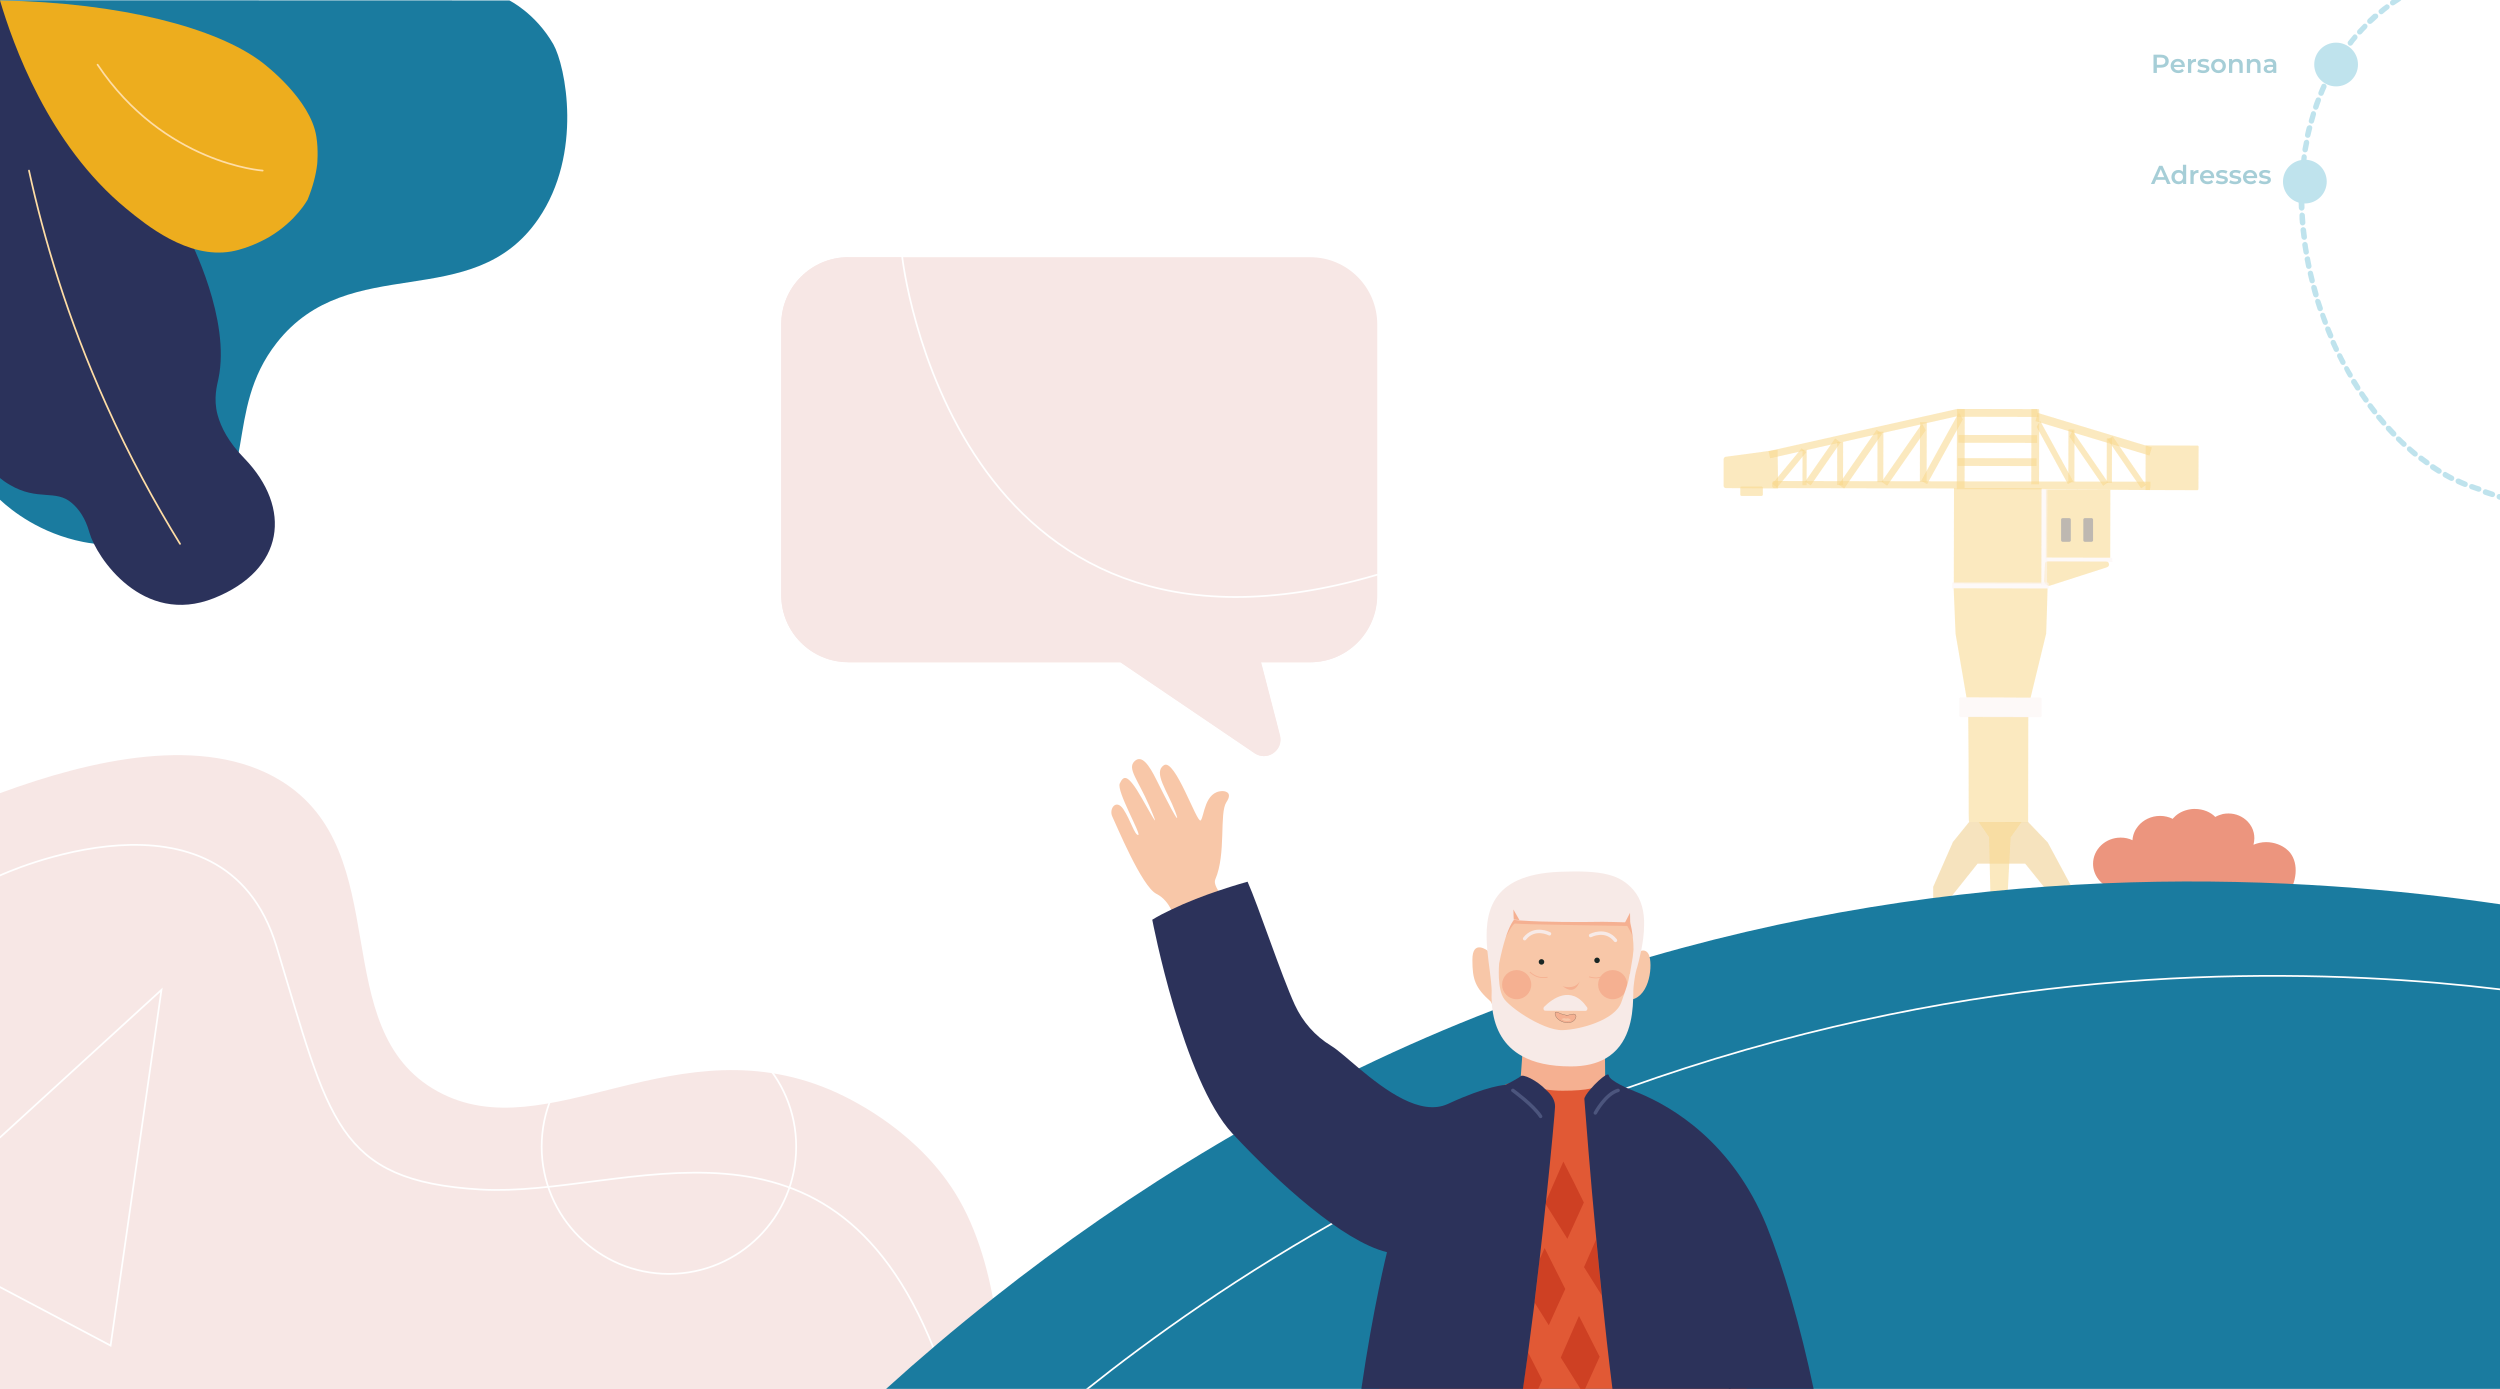 <svg width="1440" height="800" viewBox="0 0 1440 800" fill="none" xmlns="http://www.w3.org/2000/svg">
<rect x="0" y="0" width="1440" height="800" fill="#808080" stroke="none"/>
<g clip-path="url(#clip0)">
<rect width="1440" height="800" fill="white"/>
<g clip-path="url(#clip1)">
<path d="M1244.73 31.5C1245.64 31.5 1246.43 31.65 1247.1 31.95C1247.78 32.25 1248.3 32.68 1248.66 33.24C1249.02 33.8 1249.2 34.465 1249.2 35.235C1249.2 35.995 1249.02 36.66 1248.66 37.23C1248.3 37.79 1247.78 38.22 1247.1 38.52C1246.43 38.82 1245.64 38.97 1244.73 38.97H1242.36V42H1240.41V31.5H1244.73ZM1244.64 37.32C1245.49 37.32 1246.14 37.14 1246.57 36.78C1247.02 36.42 1247.24 35.905 1247.24 35.235C1247.24 34.565 1247.02 34.05 1246.57 33.69C1246.14 33.33 1245.49 33.15 1244.64 33.15H1242.36V37.32H1244.64ZM1258.47 38.04C1258.47 38.17 1258.46 38.355 1258.44 38.595H1252.15C1252.26 39.185 1252.55 39.655 1253.01 40.005C1253.48 40.345 1254.06 40.515 1254.75 40.515C1255.63 40.515 1256.35 40.225 1256.92 39.645L1257.93 40.8C1257.57 41.23 1257.11 41.555 1256.56 41.775C1256.01 41.995 1255.39 42.105 1254.7 42.105C1253.82 42.105 1253.05 41.93 1252.38 41.58C1251.71 41.23 1251.19 40.745 1250.82 40.125C1250.46 39.495 1250.28 38.785 1250.28 37.995C1250.28 37.215 1250.45 36.515 1250.8 35.895C1251.16 35.265 1251.66 34.775 1252.29 34.425C1252.92 34.075 1253.63 33.9 1254.42 33.9C1255.2 33.9 1255.89 34.075 1256.5 34.425C1257.12 34.765 1257.6 35.25 1257.94 35.88C1258.29 36.5 1258.47 37.22 1258.47 38.04ZM1254.42 35.4C1253.82 35.4 1253.31 35.58 1252.89 35.94C1252.48 36.29 1252.23 36.76 1252.14 37.35H1256.68C1256.6 36.77 1256.36 36.3 1255.95 35.94C1255.54 35.58 1255.03 35.4 1254.42 35.4ZM1262.05 35.16C1262.59 34.32 1263.54 33.9 1264.9 33.9V35.685C1264.74 35.655 1264.6 35.64 1264.47 35.64C1263.74 35.64 1263.17 35.855 1262.76 36.285C1262.35 36.705 1262.14 37.315 1262.14 38.115V42H1260.27V33.99H1262.05V35.16ZM1269 42.105C1268.35 42.105 1267.71 42.02 1267.09 41.85C1266.47 41.68 1265.98 41.465 1265.61 41.205L1266.33 39.78C1266.69 40.02 1267.12 40.215 1267.62 40.365C1268.13 40.505 1268.63 40.575 1269.12 40.575C1270.24 40.575 1270.8 40.28 1270.8 39.69C1270.8 39.41 1270.65 39.215 1270.36 39.105C1270.08 38.995 1269.63 38.89 1269 38.79C1268.34 38.69 1267.8 38.575 1267.38 38.445C1266.97 38.315 1266.61 38.09 1266.3 37.77C1266 37.44 1265.85 36.985 1265.85 36.405C1265.85 35.645 1266.16 35.04 1266.79 34.59C1267.43 34.13 1268.29 33.9 1269.37 33.9C1269.92 33.9 1270.47 33.965 1271.02 34.095C1271.57 34.215 1272.02 34.38 1272.37 34.59L1271.65 36.015C1270.97 35.615 1270.21 35.415 1269.36 35.415C1268.81 35.415 1268.39 35.5 1268.1 35.67C1267.82 35.83 1267.68 36.045 1267.68 36.315C1267.68 36.615 1267.83 36.83 1268.13 36.96C1268.44 37.08 1268.91 37.195 1269.55 37.305C1270.19 37.405 1270.72 37.52 1271.13 37.65C1271.54 37.78 1271.89 38 1272.18 38.31C1272.48 38.62 1272.63 39.06 1272.63 39.63C1272.63 40.38 1272.3 40.98 1271.65 41.43C1271 41.88 1270.12 42.105 1269 42.105ZM1277.84 42.105C1277.03 42.105 1276.3 41.93 1275.65 41.58C1275 41.23 1274.49 40.745 1274.12 40.125C1273.76 39.495 1273.58 38.785 1273.58 37.995C1273.58 37.205 1273.76 36.5 1274.12 35.88C1274.49 35.26 1275 34.775 1275.65 34.425C1276.3 34.075 1277.03 33.9 1277.84 33.9C1278.66 33.9 1279.4 34.075 1280.05 34.425C1280.7 34.775 1281.2 35.26 1281.56 35.88C1281.93 36.5 1282.12 37.205 1282.12 37.995C1282.12 38.785 1281.93 39.495 1281.56 40.125C1281.2 40.745 1280.7 41.23 1280.05 41.58C1279.4 41.93 1278.66 42.105 1277.84 42.105ZM1277.84 40.5C1278.53 40.5 1279.1 40.27 1279.55 39.81C1280 39.35 1280.23 38.745 1280.23 37.995C1280.23 37.245 1280 36.64 1279.55 36.18C1279.1 35.72 1278.53 35.49 1277.84 35.49C1277.15 35.49 1276.58 35.72 1276.13 36.18C1275.69 36.64 1275.47 37.245 1275.47 37.995C1275.47 38.745 1275.69 39.35 1276.13 39.81C1276.58 40.27 1277.15 40.5 1277.84 40.5ZM1288.46 33.9C1289.47 33.9 1290.28 34.195 1290.89 34.785C1291.5 35.375 1291.8 36.25 1291.8 37.41V42H1289.93V37.65C1289.93 36.95 1289.76 36.425 1289.43 36.075C1289.1 35.715 1288.63 35.535 1288.02 35.535C1287.33 35.535 1286.79 35.745 1286.39 36.165C1285.99 36.575 1285.79 37.17 1285.79 37.95V42H1283.91V33.99H1285.7V35.025C1286.01 34.655 1286.4 34.375 1286.87 34.185C1287.34 33.995 1287.87 33.9 1288.46 33.9ZM1298.73 33.9C1299.74 33.9 1300.55 34.195 1301.16 34.785C1301.77 35.375 1302.07 36.25 1302.07 37.41V42H1300.2V37.65C1300.2 36.95 1300.03 36.425 1299.7 36.075C1299.37 35.715 1298.9 35.535 1298.29 35.535C1297.6 35.535 1297.06 35.745 1296.66 36.165C1296.26 36.575 1296.06 37.17 1296.06 37.95V42H1294.18V33.99H1295.97V35.025C1296.28 34.655 1296.67 34.375 1297.14 34.185C1297.61 33.995 1298.14 33.9 1298.73 33.9ZM1307.51 33.9C1308.69 33.9 1309.59 34.185 1310.21 34.755C1310.84 35.315 1311.15 36.165 1311.15 37.305V42H1309.38V41.025C1309.15 41.375 1308.82 41.645 1308.39 41.835C1307.97 42.015 1307.46 42.105 1306.86 42.105C1306.26 42.105 1305.74 42.005 1305.29 41.805C1304.84 41.595 1304.49 41.31 1304.24 40.95C1304 40.58 1303.88 40.165 1303.88 39.705C1303.88 38.985 1304.14 38.41 1304.67 37.98C1305.21 37.54 1306.06 37.32 1307.21 37.32H1309.28V37.2C1309.28 36.64 1309.11 36.21 1308.77 35.91C1308.44 35.61 1307.94 35.46 1307.28 35.46C1306.83 35.46 1306.39 35.53 1305.95 35.67C1305.52 35.81 1305.15 36.005 1304.85 36.255L1304.12 34.89C1304.54 34.57 1305.04 34.325 1305.63 34.155C1306.22 33.985 1306.85 33.9 1307.51 33.9ZM1307.25 40.74C1307.72 40.74 1308.14 40.635 1308.5 40.425C1308.87 40.205 1309.13 39.895 1309.28 39.495V38.565H1307.34C1306.26 38.565 1305.72 38.92 1305.72 39.63C1305.72 39.97 1305.86 40.24 1306.13 40.44C1306.4 40.64 1306.77 40.74 1307.25 40.74Z" fill="#A6CED7"/>
<path d="M1247.22 103.57H1241.97L1240.94 106H1238.92L1243.65 95.5H1245.57L1250.31 106H1248.27L1247.22 103.57ZM1246.57 102.04L1244.6 97.45L1242.63 102.04H1246.57ZM1259.24 94.87V106H1257.44V104.965C1257.13 105.345 1256.74 105.63 1256.28 105.82C1255.83 106.01 1255.33 106.105 1254.78 106.105C1254.01 106.105 1253.32 105.935 1252.7 105.595C1252.09 105.255 1251.61 104.775 1251.26 104.155C1250.91 103.525 1250.73 102.805 1250.73 101.995C1250.73 101.185 1250.91 100.47 1251.26 99.85C1251.61 99.23 1252.09 98.75 1252.7 98.41C1253.32 98.07 1254.01 97.9 1254.78 97.9C1255.31 97.9 1255.8 97.99 1256.24 98.17C1256.68 98.35 1257.05 98.62 1257.36 98.98V94.87H1259.24ZM1255.01 104.5C1255.46 104.5 1255.86 104.4 1256.22 104.2C1256.58 103.99 1256.87 103.695 1257.08 103.315C1257.29 102.935 1257.39 102.495 1257.39 101.995C1257.39 101.495 1257.29 101.055 1257.08 100.675C1256.87 100.295 1256.58 100.005 1256.22 99.805C1255.86 99.595 1255.46 99.49 1255.01 99.49C1254.56 99.49 1254.15 99.595 1253.79 99.805C1253.43 100.005 1253.15 100.295 1252.94 100.675C1252.73 101.055 1252.62 101.495 1252.62 101.995C1252.62 102.495 1252.73 102.935 1252.94 103.315C1253.15 103.695 1253.43 103.99 1253.79 104.2C1254.15 104.4 1254.56 104.5 1255.01 104.5ZM1263.47 99.16C1264.01 98.32 1264.96 97.9 1266.32 97.9V99.685C1266.16 99.655 1266.02 99.64 1265.89 99.64C1265.16 99.64 1264.59 99.855 1264.18 100.285C1263.77 100.705 1263.56 101.315 1263.56 102.115V106H1261.69V97.99H1263.47V99.16ZM1275.37 102.04C1275.37 102.17 1275.36 102.355 1275.34 102.595H1269.06C1269.17 103.185 1269.45 103.655 1269.91 104.005C1270.38 104.345 1270.96 104.515 1271.65 104.515C1272.53 104.515 1273.26 104.225 1273.83 103.645L1274.83 104.8C1274.47 105.23 1274.02 105.555 1273.47 105.775C1272.92 105.995 1272.3 106.105 1271.61 106.105C1270.73 106.105 1269.95 105.93 1269.28 105.58C1268.61 105.23 1268.09 104.745 1267.72 104.125C1267.36 103.495 1267.18 102.785 1267.18 101.995C1267.18 101.215 1267.36 100.515 1267.71 99.895C1268.07 99.265 1268.56 98.775 1269.19 98.425C1269.82 98.075 1270.53 97.9 1271.32 97.9C1272.1 97.9 1272.8 98.075 1273.41 98.425C1274.03 98.765 1274.51 99.25 1274.85 99.88C1275.2 100.5 1275.37 101.22 1275.37 102.04ZM1271.32 99.4C1270.72 99.4 1270.21 99.58 1269.79 99.94C1269.38 100.29 1269.13 100.76 1269.04 101.35H1273.59C1273.51 100.77 1273.26 100.3 1272.85 99.94C1272.44 99.58 1271.93 99.4 1271.32 99.4ZM1279.65 106.105C1279 106.105 1278.36 106.02 1277.74 105.85C1277.12 105.68 1276.63 105.465 1276.26 105.205L1276.98 103.78C1277.34 104.02 1277.77 104.215 1278.27 104.365C1278.78 104.505 1279.28 104.575 1279.77 104.575C1280.89 104.575 1281.45 104.28 1281.45 103.69C1281.45 103.41 1281.3 103.215 1281.01 103.105C1280.73 102.995 1280.28 102.89 1279.65 102.79C1278.99 102.69 1278.45 102.575 1278.03 102.445C1277.62 102.315 1277.26 102.09 1276.95 101.77C1276.65 101.44 1276.5 100.985 1276.5 100.405C1276.5 99.645 1276.81 99.04 1277.44 98.59C1278.08 98.13 1278.94 97.9 1280.02 97.9C1280.57 97.9 1281.12 97.965 1281.67 98.095C1282.22 98.215 1282.67 98.38 1283.02 98.59L1282.3 100.015C1281.62 99.615 1280.86 99.415 1280.01 99.415C1279.46 99.415 1279.04 99.5 1278.75 99.67C1278.47 99.83 1278.33 100.045 1278.33 100.315C1278.33 100.615 1278.48 100.83 1278.78 100.96C1279.09 101.08 1279.56 101.195 1280.2 101.305C1280.84 101.405 1281.37 101.52 1281.78 101.65C1282.19 101.78 1282.54 102 1282.83 102.31C1283.13 102.62 1283.28 103.06 1283.28 103.63C1283.28 104.38 1282.95 104.98 1282.3 105.43C1281.65 105.88 1280.77 106.105 1279.65 106.105ZM1287.37 106.105C1286.72 106.105 1286.08 106.02 1285.46 105.85C1284.84 105.68 1284.35 105.465 1283.98 105.205L1284.7 103.78C1285.06 104.02 1285.49 104.215 1285.99 104.365C1286.5 104.505 1287 104.575 1287.49 104.575C1288.61 104.575 1289.17 104.28 1289.17 103.69C1289.17 103.41 1289.02 103.215 1288.73 103.105C1288.45 102.995 1288 102.89 1287.37 102.79C1286.71 102.69 1286.17 102.575 1285.75 102.445C1285.34 102.315 1284.98 102.09 1284.67 101.77C1284.37 101.44 1284.22 100.985 1284.22 100.405C1284.22 99.645 1284.53 99.04 1285.16 98.59C1285.8 98.13 1286.66 97.9 1287.74 97.9C1288.29 97.9 1288.84 97.965 1289.39 98.095C1289.94 98.215 1290.39 98.38 1290.74 98.59L1290.02 100.015C1289.34 99.615 1288.58 99.415 1287.73 99.415C1287.18 99.415 1286.76 99.5 1286.47 99.67C1286.19 99.83 1286.05 100.045 1286.05 100.315C1286.05 100.615 1286.2 100.83 1286.5 100.96C1286.81 101.08 1287.28 101.195 1287.92 101.305C1288.56 101.405 1289.09 101.52 1289.5 101.65C1289.91 101.78 1290.26 102 1290.55 102.31C1290.85 102.62 1291 103.06 1291 103.63C1291 104.38 1290.67 104.98 1290.02 105.43C1289.37 105.88 1288.49 106.105 1287.37 106.105ZM1300.14 102.04C1300.14 102.17 1300.13 102.355 1300.11 102.595H1293.83C1293.94 103.185 1294.22 103.655 1294.68 104.005C1295.15 104.345 1295.73 104.515 1296.42 104.515C1297.3 104.515 1298.03 104.225 1298.6 103.645L1299.6 104.8C1299.24 105.23 1298.79 105.555 1298.24 105.775C1297.69 105.995 1297.07 106.105 1296.38 106.105C1295.5 106.105 1294.72 105.93 1294.05 105.58C1293.38 105.23 1292.86 104.745 1292.49 104.125C1292.13 103.495 1291.95 102.785 1291.95 101.995C1291.95 101.215 1292.13 100.515 1292.48 99.895C1292.84 99.265 1293.33 98.775 1293.96 98.425C1294.59 98.075 1295.3 97.9 1296.09 97.9C1296.87 97.9 1297.57 98.075 1298.18 98.425C1298.8 98.765 1299.28 99.25 1299.62 99.88C1299.97 100.5 1300.14 101.22 1300.14 102.04ZM1296.09 99.4C1295.49 99.4 1294.98 99.58 1294.56 99.94C1294.15 100.29 1293.9 100.76 1293.81 101.35H1298.36C1298.28 100.77 1298.03 100.3 1297.62 99.94C1297.21 99.58 1296.7 99.4 1296.09 99.4ZM1304.42 106.105C1303.77 106.105 1303.13 106.02 1302.51 105.85C1301.89 105.68 1301.4 105.465 1301.03 105.205L1301.75 103.78C1302.11 104.02 1302.54 104.215 1303.04 104.365C1303.55 104.505 1304.05 104.575 1304.54 104.575C1305.66 104.575 1306.22 104.28 1306.22 103.69C1306.22 103.41 1306.07 103.215 1305.78 103.105C1305.5 102.995 1305.05 102.89 1304.42 102.79C1303.76 102.69 1303.22 102.575 1302.8 102.445C1302.39 102.315 1302.03 102.09 1301.72 101.77C1301.42 101.44 1301.27 100.985 1301.27 100.405C1301.27 99.645 1301.58 99.04 1302.21 98.59C1302.85 98.13 1303.71 97.9 1304.79 97.9C1305.34 97.9 1305.89 97.965 1306.44 98.095C1306.99 98.215 1307.44 98.38 1307.79 98.59L1307.07 100.015C1306.39 99.615 1305.63 99.415 1304.78 99.415C1304.23 99.415 1303.81 99.5 1303.52 99.67C1303.24 99.83 1303.1 100.045 1303.1 100.315C1303.1 100.615 1303.25 100.83 1303.55 100.96C1303.86 101.08 1304.33 101.195 1304.97 101.305C1305.61 101.405 1306.14 101.52 1306.55 101.65C1306.96 101.78 1307.31 102 1307.6 102.31C1307.9 102.62 1308.05 103.06 1308.05 103.63C1308.05 104.38 1307.72 104.98 1307.07 105.43C1306.42 105.88 1305.54 106.105 1304.42 106.105Z" fill="#A6CED7"/>
<path opacity="0.64" d="M1318.9 513.66C1315.8 516.76 1311.5 518.76 1306.7 519.06C1306.4 519.06 1306 519.06 1305.7 519.06C1305.4 519.06 1305.1 519.06 1304.7 519.06C1304.5 519.06 1304.3 519.06 1304 519.06H1257.9H1257.8C1257.8 519.06 1257.8 519.06 1257.7 519.06H1211.5C1212.4 516.16 1214.3 513.66 1216.7 511.96C1210.3 510.06 1205.6 504.26 1205.6 497.56C1205.6 489.26 1212.7 482.46 1221.5 482.46C1223.9 482.46 1226.3 482.96 1228.3 483.96C1228.5 480.86 1229.7 478.06 1231.6 475.76C1234.5 472.26 1239.1 469.96 1244.2 469.96C1246.8 469.96 1249.3 470.56 1251.5 471.66C1251.7 471.36 1251.9 471.06 1252.2 470.86C1254.4 468.46 1257.7 466.76 1261.5 466.16C1262.2 466.06 1262.8 465.96 1263.5 465.96C1263.8 465.96 1264 465.96 1264.3 465.96C1269 465.96 1273.3 467.76 1276 470.56C1277.4 469.76 1278.9 469.26 1280.4 468.86C1281.4 468.66 1282.5 468.56 1283.6 468.56C1288 468.56 1291.9 470.36 1294.7 473.26C1296.4 475.06 1297.7 477.36 1298.2 479.86C1298.4 480.76 1298.5 481.76 1298.5 482.76C1298.5 482.86 1298.5 482.86 1298.5 482.96C1298.5 484.16 1298.3 485.36 1298 486.56C1300.2 485.66 1302.7 485.06 1305.3 485.06C1309.8 485.06 1314.4 486.76 1317.3 489.36C1323.2 494.16 1324.1 504.46 1318.9 513.66Z" fill="#E15935"/>
<g opacity="0.55">
<path opacity="0.55" d="M1133.7 412.859C1134.2 454.659 1133.7 472.359 1134.2 473.459C1143 473.459 1159.4 473.459 1168.2 473.559L1168.3 412.959L1133.7 412.859Z" fill="#F1B62C"/>
<path opacity="0.55" d="M1169.6 401.96C1172.6 389.66 1175.6 377.36 1178.6 364.96C1178.9 356.26 1179.2 347.56 1179.4 338.86L1125.3 338.76C1125.7 347.56 1126 356.36 1126.4 365.06C1128.5 377.26 1130.6 389.56 1132.7 401.76L1169.6 401.96Z" fill="#F1B62C"/>
<path opacity="0.55" d="M1125.5 281.107L1125.38 336.007L1175.98 336.117L1176.1 281.217L1125.5 281.107Z" fill="#F1B62C"/>
<path opacity="0.55" d="M1178.47 282.027L1178.39 321.227L1215.49 321.307L1215.57 282.107L1178.47 282.027Z" fill="#F1B62C"/>
<path opacity="0.55" d="M1214.8 325.16C1214.8 325.96 1214.3 326.56 1213.6 326.76L1180.7 337.36C1180.1 337.56 1179.4 337.36 1178.9 336.96L1177.9 335.96C1177.5 335.56 1177.4 335.06 1177.4 334.56L1177.9 324.86C1177.9 323.86 1178.7 323.16 1179.7 323.16L1213.1 323.26C1214 323.26 1214.8 324.06 1214.8 325.16Z" fill="#F1B62C"/>
<path opacity="0.55" d="M1178.7 321.16L1216 321.26C1216.4 321.26 1216.7 321.56 1216.7 321.96V323.66L1178.1 323.56V321.86C1178 321.46 1178.3 321.16 1178.7 321.16Z" fill="#F7EBE9"/>
<path opacity="0.55" d="M1200 299.259V311.259C1200 311.659 1200.4 312.059 1200.8 312.059H1204.8C1205.2 312.059 1205.6 311.659 1205.6 311.259V299.259C1205.6 298.859 1205.2 298.459 1204.8 298.459H1200.8C1200.4 298.459 1200 298.859 1200 299.259Z" fill="#2A3359"/>
<path opacity="0.55" d="M1187.2 299.259V311.259C1187.2 311.659 1187.6 312.059 1188 312.059H1192C1192.4 312.059 1192.8 311.659 1192.8 311.259V299.259C1192.8 298.859 1192.4 298.459 1192 298.459H1188C1187.5 298.459 1187.2 298.859 1187.2 299.259Z" fill="#2A3359"/>
<path opacity="0.55" d="M1235.9 256.56L1235.8 282.26L1265.6 282.36C1266 282.36 1266.3 282.06 1266.3 281.66L1266.4 257.26C1266.4 256.96 1266.1 256.66 1265.8 256.66L1235.9 256.56Z" fill="#F1B62C"/>
<path opacity="0.55" d="M1172.41 242.555L1238.07 262.401L1239.49 257.711L1173.83 237.865L1172.41 242.555Z" fill="#F1B62C"/>
<path opacity="0.55" d="M1170.1 235.66L1170 278.96H1174.5L1174.6 236.16C1174.6 235.86 1174.4 235.66 1174.1 235.66H1170.1Z" fill="#F1B62C"/>
<path opacity="0.55" d="M1131.6 281.06L1131.7 235.66H1127.6C1127.4 235.66 1127.2 235.86 1127.2 236.06L1127.1 281.16L1131.6 281.06Z" fill="#F1B62C"/>
<path opacity="0.55" d="M1127.98 255.028L1173.38 255.126L1173.39 250.626L1127.99 250.528L1127.98 255.028Z" fill="#F1B62C"/>
<path opacity="0.55" d="M1127.64 268.37L1173.04 268.468L1173.05 263.968L1127.65 263.87L1127.64 268.37Z" fill="#F1B62C"/>
<path opacity="0.55" d="M1018.7 259.86L1127.3 235.56C1142.7 235.56 1158 235.66 1173.4 235.66C1173.7 237.16 1173.9 238.66 1174.2 240.16L1127.3 240.06V239.76L1019.6 263.96L1018.7 259.86Z" fill="#F1B62C"/>
<path opacity="0.55" d="M1020.8 278.16C1020.8 277.56 1021.3 277.06 1021.9 277.06L1128.9 277.26L1183.5 277.36L1238.7 277.46V279.76C1238.6 280.56 1238.5 281.46 1238.3 282.26C1217.4 282.16 1196.5 281.96 1175.6 281.86L1127.1 281.76V281.36L1021.9 281.16C1021.3 281.16 1020.8 280.66 1020.8 280.06V278.16Z" fill="#F1B62C"/>
<path opacity="0.55" d="M992.8 264.66V279.86C992.8 280.56 993.4 281.16 994.1 281.16C1004.1 281.26 1014.2 281.26 1024.2 281.36C1024.1 273.96 1024 266.56 1023.9 259.06L994.3 263.06C993.4 263.06 992.8 263.76 992.8 264.66Z" fill="#F1B62C"/>
<path opacity="0.55" d="M1125.4 335.359L1179.2 335.459C1179.7 335.459 1180.1 335.859 1180.1 336.459V338.959L1124.4 338.859V336.359C1124.4 335.759 1124.8 335.359 1125.4 335.359Z" fill="#F7EBE9"/>
<path opacity="0.55" d="M1179.3 281.66C1179.2 300.16 1179.2 318.66 1179.1 337.16H1175.7L1175.8 281.56C1176.9 281.66 1178.1 281.66 1179.3 281.66Z" fill="#F7EBE9"/>
<path opacity="0.55" d="M1129.4 401.66L1175.1 401.76C1175.6 401.76 1176 402.16 1176 402.66V412.26C1176 412.76 1175.6 413.16 1175.1 413.16L1129.4 413.06C1128.9 413.06 1128.5 412.66 1128.5 412.16V402.56C1128.5 402.16 1128.9 401.66 1129.4 401.66Z" fill="#F7EBE9"/>
<path opacity="0.55" d="M1214.06 253.254L1233.32 281.276L1236.12 279.351L1216.87 251.328L1214.06 253.254Z" fill="#F1B62C"/>
<path opacity="0.55" d="M1192 251.56C1198.5 260.96 1205 270.46 1211.4 279.86L1214.2 277.86C1207.4 267.96 1200.5 257.96 1193.7 248.06C1193.2 249.26 1192.6 250.36 1192 251.56Z" fill="#F1B62C"/>
<path opacity="0.55" d="M1173.1 245.859C1179.1 256.859 1185.1 267.859 1191.1 278.859L1194.1 277.159C1187.8 265.559 1181.4 253.959 1175.1 242.359C1174.5 243.559 1173.8 244.759 1173.1 245.859Z" fill="#F1B62C"/>
<path opacity="0.55" d="M1213.51 252.423L1213.45 278.123L1216.45 278.13L1216.51 252.429L1213.51 252.423Z" fill="#F1B62C"/>
<path opacity="0.55" d="M1191.42 247.388L1191.35 277.788L1194.85 277.795L1194.92 247.395L1191.42 247.388Z" fill="#F1B62C"/>
<path opacity="0.55" d="M1080.93 247.585L1059.05 279.139L1062.25 281.361L1084.14 249.808L1080.93 247.585Z" fill="#F1B62C"/>
<path opacity="0.55" d="M1056.99 252.566L1039.78 277.381L1042.98 279.603L1060.2 254.788L1056.99 252.566Z" fill="#F1B62C"/>
<path opacity="0.55" d="M1037.72 258.22L1020.86 278.662L1023.56 280.889L1040.42 260.447L1037.72 258.22Z" fill="#F1B62C"/>
<path opacity="0.55" d="M1109.2 247.859C1101.8 258.459 1094.4 269.159 1087 279.759L1083.8 277.559C1091.6 266.359 1099.4 255.159 1107.1 243.959C1107.9 245.259 1108.5 246.559 1109.2 247.859Z" fill="#F1B62C"/>
<path opacity="0.55" d="M1130.6 241.56C1123.7 253.96 1116.9 266.46 1110 278.86L1106.6 276.96C1113.8 263.86 1121 250.76 1128.3 237.66C1129.1 238.96 1129.8 240.26 1130.6 241.56Z" fill="#F1B62C"/>
<path opacity="0.55" d="M1081.44 248.632L1081.38 277.732L1084.78 277.74L1084.84 248.64L1081.44 248.632Z" fill="#F1B62C"/>
<path opacity="0.55" d="M1038.26 259.075L1038.21 279.475L1040.61 279.48L1040.66 259.08L1038.26 259.075Z" fill="#F1B62C"/>
<path opacity="0.55" d="M1058.25 254.58L1058.19 279.38L1061.59 279.388L1061.65 254.588L1058.25 254.58Z" fill="#F1B62C"/>
<path opacity="0.55" d="M1105.92 243.177L1105.84 277.577L1109.74 277.586L1109.82 243.186L1105.92 243.177Z" fill="#F1B62C"/>
<path opacity="0.55" d="M1003.2 285.66H1014.6C1015 285.66 1015.4 285.36 1015.4 284.86V281.06C1015.4 280.66 1015.1 280.26 1014.6 280.26H1003.2C1002.8 280.26 1002.4 280.56 1002.4 281.06V284.86C1002.4 285.36 1002.7 285.66 1003.2 285.66Z" fill="#F1B62C"/>
<path opacity="0.55" d="M1168.2 473.459L1179.5 485.259L1193.6 511.459V541.759H1187L1185.2 520.659L1166.5 497.459H1139.1L1121.3 519.759L1119.1 541.759H1113.5V510.859L1124.9 484.959L1134.2 473.459H1168.2Z" fill="#E1A328"/>
<path opacity="0.55" d="M1164.4 473.459L1158.1 482.359L1155 541.759H1147.1L1145.7 482.159L1139.7 473.459H1164.4Z" fill="#F1B62C"/>
</g>
<path d="M0 741.36V800.26H576.8C576.8 800.26 578.2 735.66 552.3 690.76C530.6 653.06 492.4 634.26 482.3 629.56C390.2 587.26 315.4 663.36 252.1 628.66C186.7 592.76 229.1 490.76 161.5 449.56C117.5 422.76 52.6 437.46 0 456.86V655.16V741.36Z" fill="#F7E7E5"/>
<path d="M0 504.26C0 504.26 128.6 444.56 159.2 544.96C189.8 645.36 193.3 680.16 276.8 685.16C360.3 690.16 481 622.96 540.8 784.46" stroke="white" stroke-miterlimit="10" stroke-linecap="round"/>
<path d="M1440 520.86V800.26H510.1C529.5 782.66 550.1 765.16 572 747.86C611 716.96 654 686.96 701.1 659.06C704.2 657.26 707.3 655.36 710.5 653.56C734.7 639.56 758.9 626.76 783 615.26C808.7 602.86 834.3 591.76 859.7 581.96C860.2 581.76 860.6 581.56 861.1 581.36C863.8 580.36 866.5 579.26 869.2 578.26C893 569.26 916.6 561.36 939.9 554.26C940.1 554.16 940.4 554.16 940.6 554.06C941.6 553.76 942.6 553.46 943.6 553.16C943.9 553.06 944.1 552.96 944.4 552.96C946.3 552.36 948.3 551.86 950.2 551.26C1149.1 493.56 1327.1 504.36 1440 520.86Z" fill="#1A7B9F"/>
<path d="M1440 569.86C1349.6 559.06 1199.2 552.46 1023.2 599.76C832.2 651.06 698.6 742.36 626 800.26" stroke="white" stroke-miterlimit="10" stroke-linecap="round"/>
<path d="M1466.4 -314.94C1466.9 -314.84 1467.2 -314.54 1467.4 -314.04L1468.7 -311.24C1469.1 -310.44 1468.8 -309.44 1468 -309.14C1467.2 -308.74 1466.2 -309.04 1465.9 -309.84L1464.6 -312.64C1464.2 -313.44 1464.5 -314.44 1465.3 -314.74C1465.6 -315.04 1466 -315.04 1466.4 -314.94ZM1469.5 -308.44C1470 -308.34 1470.3 -308.04 1470.5 -307.54C1471.1 -306.24 1471.7 -304.94 1472.3 -303.64C1472.7 -302.84 1472.4 -301.84 1471.6 -301.54C1470.8 -301.14 1469.8 -301.44 1469.5 -302.24C1468.9 -303.54 1468.3 -304.84 1467.7 -306.14C1467.3 -306.94 1467.6 -307.94 1468.4 -308.24C1468.8 -308.44 1469.2 -308.44 1469.5 -308.44ZM1472.9 -300.64C1473.4 -300.54 1473.7 -300.24 1473.9 -299.74C1474.5 -298.44 1475.1 -297.14 1475.7 -295.84C1476 -295.04 1475.7 -294.14 1475 -293.74C1474.2 -293.44 1473.3 -293.74 1472.9 -294.44C1472.3 -295.74 1471.7 -297.04 1471.2 -298.24C1470.9 -299.04 1471.2 -299.94 1471.9 -300.34C1472.2 -300.74 1472.7 -300.74 1472.9 -300.64ZM1476.5 -293.04C1477 -292.94 1477.3 -292.64 1477.5 -292.14C1478.1 -290.84 1478.6 -289.54 1479.2 -288.34C1479.5 -287.54 1479.2 -286.64 1478.4 -286.24C1477.6 -285.94 1476.7 -286.24 1476.3 -287.04C1475.7 -288.34 1475.2 -289.64 1474.6 -290.84C1474.3 -291.64 1474.6 -292.54 1475.4 -292.94C1475.7 -293.04 1476.2 -293.14 1476.5 -293.04ZM1479.8 -285.24C1480.3 -285.14 1480.6 -284.84 1480.9 -284.34C1481.5 -283.04 1482 -281.74 1482.6 -280.44C1482.9 -279.64 1482.6 -278.74 1481.8 -278.34C1481 -278.04 1480.1 -278.34 1479.7 -279.14C1479.1 -280.44 1478.6 -281.74 1478 -282.94C1477.7 -283.74 1478 -284.64 1478.8 -285.04C1479.2 -285.34 1479.5 -285.34 1479.8 -285.24ZM1483.1 -277.54C1483.6 -277.44 1484 -277.14 1484.2 -276.64C1484.7 -275.34 1485.3 -273.94 1485.8 -272.74C1486.1 -271.94 1485.8 -271.04 1485 -270.64C1484.2 -270.34 1483.3 -270.64 1482.9 -271.44C1482.4 -272.74 1481.8 -274.14 1481.3 -275.34C1481 -276.14 1481.3 -277.04 1482.1 -277.44C1482.5 -277.54 1482.8 -277.64 1483.1 -277.54ZM1486.3 -269.64C1486.8 -269.54 1487.2 -269.24 1487.4 -268.64C1487.9 -267.34 1488.5 -265.94 1489 -264.74C1489.3 -263.94 1488.9 -263.04 1488.1 -262.74C1487.3 -262.44 1486.4 -262.84 1486.1 -263.64C1485.6 -264.94 1485.1 -266.24 1484.5 -267.54C1484.2 -268.34 1484.5 -269.24 1485.3 -269.64C1485.6 -269.74 1485.9 -269.74 1486.3 -269.64ZM1489.4 -261.84C1489.9 -261.74 1490.3 -261.44 1490.5 -260.84C1491 -259.44 1491.5 -258.24 1491.9 -256.84C1492.2 -256.04 1491.8 -255.14 1491 -254.84C1490.2 -254.54 1489.3 -254.94 1489 -255.74C1488.5 -257.14 1488 -258.34 1487.6 -259.74C1487.3 -260.54 1487.7 -261.44 1488.5 -261.74C1488.7 -261.94 1489.1 -261.94 1489.4 -261.84ZM1492.3 -253.84C1492.8 -253.74 1493.2 -253.44 1493.4 -252.84C1493.9 -251.44 1494.4 -250.24 1494.8 -248.84C1495.1 -248.04 1494.7 -247.14 1493.9 -246.84C1493.1 -246.54 1492.2 -246.94 1491.9 -247.74C1491.4 -249.14 1490.9 -250.34 1490.5 -251.74C1490.2 -252.54 1490.6 -253.44 1491.4 -253.74C1491.6 -253.94 1492 -253.94 1492.3 -253.84ZM1495 -245.94C1495.5 -245.84 1495.9 -245.44 1496.1 -244.94C1496.6 -243.54 1497 -242.24 1497.4 -240.84C1497.7 -240.04 1497.2 -239.14 1496.4 -238.84C1495.6 -238.54 1494.7 -239.04 1494.4 -239.84C1494 -241.14 1493.5 -242.54 1493 -243.84C1492.7 -244.64 1493.1 -245.54 1494 -245.84C1494.4 -246.04 1494.7 -246.04 1495 -245.94ZM1497.5 -237.84C1498 -237.74 1498.5 -237.24 1498.6 -236.74C1499 -235.44 1499.5 -234.04 1499.8 -232.74C1500 -231.94 1499.6 -231.04 1498.8 -230.74C1497.9 -230.54 1497.1 -230.94 1496.8 -231.74C1496.4 -233.04 1496 -234.44 1495.6 -235.74C1495.3 -236.54 1495.8 -237.44 1496.6 -237.74C1496.9 -237.94 1497.2 -237.94 1497.5 -237.84ZM1499.9 -229.84C1500.4 -229.74 1500.9 -229.24 1501.1 -228.74C1501.5 -227.44 1501.9 -226.04 1502.2 -224.64C1502.4 -223.74 1502 -222.94 1501.1 -222.64C1500.2 -222.44 1499.4 -222.84 1499.1 -223.74C1498.7 -225.04 1498.3 -226.44 1498 -227.74C1497.8 -228.64 1498.2 -229.44 1499.1 -229.74C1499.4 -229.84 1499.7 -229.84 1499.9 -229.84ZM1502.1 -221.54C1502.7 -221.34 1503.1 -220.94 1503.3 -220.44C1503.7 -219.14 1503.9 -217.74 1504.3 -216.34C1504.5 -215.44 1504 -214.64 1503.1 -214.44C1502.2 -214.24 1501.4 -214.74 1501.2 -215.64C1500.8 -216.94 1500.6 -218.34 1500.2 -219.74C1500 -220.64 1500.5 -221.44 1501.3 -221.64C1501.6 -221.74 1501.8 -221.64 1502.1 -221.54ZM1504 -213.34C1504.6 -213.14 1505 -212.74 1505.1 -212.14C1505.4 -210.74 1505.7 -209.44 1506 -207.94C1506.2 -207.04 1505.7 -206.24 1504.8 -206.04C1503.9 -205.84 1503.1 -206.34 1502.9 -207.24C1502.6 -208.64 1502.4 -209.94 1502 -211.44C1501.8 -212.34 1502.3 -213.14 1503.2 -213.34C1503.5 -213.44 1503.8 -213.44 1504 -213.34ZM1505.7 -205.14C1506.3 -204.94 1506.8 -204.54 1506.8 -203.94C1507.1 -202.54 1507.3 -201.14 1507.6 -199.74C1507.8 -198.84 1507.2 -198.14 1506.3 -197.94C1505.4 -197.74 1504.7 -198.34 1504.5 -199.24C1504.2 -200.64 1504 -201.94 1503.7 -203.34C1503.5 -204.24 1504.1 -204.94 1505 -205.14C1505.3 -205.14 1505.5 -205.24 1505.7 -205.14ZM1507.2 -196.84C1507.8 -196.64 1508.3 -196.14 1508.4 -195.54C1508.7 -194.14 1508.8 -192.74 1509.1 -191.34C1509.2 -190.54 1508.6 -189.74 1507.7 -189.54C1506.9 -189.44 1506.1 -190.04 1505.9 -190.94C1505.7 -192.34 1505.5 -193.74 1505.3 -195.14C1505.2 -195.94 1505.7 -196.74 1506.6 -196.94C1506.8 -196.84 1507 -196.84 1507.2 -196.84ZM1508.3 -188.44C1508.9 -188.24 1509.4 -187.74 1509.5 -187.14C1509.7 -185.74 1509.8 -184.34 1510 -182.94C1510.1 -182.14 1509.5 -181.34 1508.6 -181.24C1507.7 -181.14 1507 -181.74 1506.9 -182.64C1506.7 -184.04 1506.6 -185.44 1506.4 -186.84C1506.3 -187.64 1506.9 -188.44 1507.8 -188.54C1508 -188.44 1508.2 -188.54 1508.3 -188.44ZM1509.2 -179.94C1509.9 -179.74 1510.4 -179.24 1510.4 -178.54C1510.6 -177.14 1510.6 -175.74 1510.8 -174.34C1510.9 -173.54 1510.2 -172.74 1509.3 -172.64C1508.5 -172.54 1507.7 -173.24 1507.6 -174.14C1507.5 -175.54 1507.4 -176.84 1507.3 -178.34C1507.2 -179.14 1507.8 -179.94 1508.8 -180.04C1508.8 -180.04 1509 -180.04 1509.2 -179.94ZM1509.7 -171.54C1510.4 -171.34 1510.9 -170.84 1510.9 -170.14C1510.9 -168.64 1511 -167.34 1511 -165.84C1511 -165.04 1510.3 -164.24 1509.5 -164.24C1508.7 -164.24 1507.9 -164.94 1507.9 -165.74C1507.8 -167.14 1507.8 -168.54 1507.7 -169.94C1507.6 -170.74 1508.3 -171.54 1509.3 -171.64C1509.5 -171.64 1509.5 -171.64 1509.7 -171.54ZM1509.9 -163.14C1510.6 -162.94 1511 -162.34 1511.1 -161.64C1511.1 -160.14 1511.1 -158.74 1511 -157.44C1511 -156.54 1510.3 -155.84 1509.4 -155.94C1508.5 -156.04 1507.8 -156.64 1507.9 -157.54C1507.9 -158.84 1508 -160.34 1508 -161.74C1508 -162.54 1508.7 -163.34 1509.5 -163.34C1509.7 -163.24 1509.8 -163.24 1509.9 -163.14ZM1509.7 -154.74C1510.4 -154.54 1510.9 -153.94 1510.8 -153.14C1510.7 -151.74 1510.7 -150.24 1510.5 -148.84C1510.5 -147.94 1509.7 -147.34 1508.8 -147.44C1507.9 -147.54 1507.3 -148.24 1507.4 -149.14C1507.6 -150.54 1507.6 -151.84 1507.7 -153.34C1507.7 -154.24 1508.5 -154.84 1509.3 -154.84C1509.5 -154.84 1509.6 -154.74 1509.7 -154.74ZM1509.1 -146.34C1509.9 -146.14 1510.3 -145.44 1510.3 -144.64C1510.1 -143.24 1510 -141.84 1509.8 -140.44C1509.7 -139.54 1508.9 -138.94 1508 -139.04C1507.1 -139.14 1506.5 -139.94 1506.6 -140.84C1506.8 -142.24 1506.9 -143.64 1507 -144.94C1507.1 -145.84 1507.9 -146.44 1508.7 -146.34C1508.9 -146.44 1509 -146.34 1509.1 -146.34ZM1508.1 -137.94C1508.9 -137.74 1509.4 -136.94 1509.3 -136.14C1509 -134.74 1508.9 -133.34 1508.6 -131.94C1508.5 -131.04 1507.6 -130.54 1506.7 -130.64C1505.8 -130.74 1505.3 -131.64 1505.4 -132.54C1505.7 -133.94 1505.9 -135.34 1506.1 -136.74C1506.2 -137.64 1507 -138.14 1507.9 -138.04C1508 -137.94 1508 -137.94 1508.1 -137.94ZM1506.6 -129.64C1507.4 -129.44 1507.9 -128.54 1507.8 -127.74C1507.5 -126.34 1507.2 -124.94 1506.8 -123.54C1506.6 -122.64 1505.7 -122.14 1504.9 -122.34C1504 -122.54 1503.5 -123.44 1503.7 -124.24C1504.1 -125.64 1504.3 -126.94 1504.7 -128.34C1504.8 -129.24 1505.7 -129.74 1506.6 -129.64ZM1504.6 -121.34C1505.5 -121.14 1506 -120.24 1505.7 -119.44C1505.3 -118.04 1505 -116.64 1504.5 -115.34C1504.3 -114.44 1503.4 -114.04 1502.6 -114.24C1501.7 -114.44 1501.3 -115.44 1501.5 -116.14C1501.9 -117.44 1502.3 -118.84 1502.6 -120.14C1502.9 -121.14 1503.8 -121.64 1504.6 -121.34ZM1502.2 -113.34C1503.1 -113.04 1503.5 -112.14 1503.3 -111.34C1502.9 -110.04 1502.4 -108.54 1501.9 -107.24C1501.6 -106.44 1500.7 -106.04 1499.9 -106.34C1499.1 -106.64 1498.7 -107.54 1499 -108.34C1499.4 -109.64 1499.9 -111.04 1500.3 -112.34C1500.6 -113.14 1501.5 -113.54 1502.2 -113.34ZM1499.4 -105.34C1499.5 -105.34 1499.5 -105.34 1499.6 -105.34C1500.4 -105.04 1500.8 -104.14 1500.5 -103.24C1500 -101.94 1499.4 -100.64 1498.9 -99.34C1498.6 -98.54 1497.7 -98.24 1496.8 -98.54C1496 -98.84 1495.6 -99.74 1496 -100.64C1496.5 -101.94 1497.1 -103.24 1497.6 -104.44C1497.8 -105.14 1498.6 -105.54 1499.4 -105.34ZM1495.9 -97.74C1496 -97.74 1496.1 -97.74 1496.2 -97.64C1497 -97.24 1497.3 -96.34 1497 -95.54C1496.4 -94.24 1495.7 -92.94 1495.1 -91.74C1494.7 -90.94 1493.8 -90.64 1493 -91.04C1492.2 -91.44 1491.9 -92.34 1492.3 -93.14C1492.9 -94.44 1493.6 -95.64 1494.1 -96.94C1494.4 -97.44 1495.3 -97.84 1495.9 -97.74ZM1492.1 -90.14C1492.2 -90.14 1492.4 -90.04 1492.5 -90.04C1493.2 -89.64 1493.6 -88.64 1493.1 -87.94C1492.5 -86.64 1491.7 -85.44 1491 -84.24C1490.6 -83.54 1489.6 -83.24 1488.8 -83.64C1488.1 -84.04 1487.8 -85.04 1488.2 -85.84C1488.9 -87.04 1489.6 -88.24 1490.3 -89.44C1490.8 -90.04 1491.4 -90.24 1492.1 -90.14ZM1487.9 -82.84C1488.1 -82.74 1488.2 -82.74 1488.4 -82.64C1489.1 -82.14 1489.4 -81.14 1488.9 -80.44C1488.2 -79.24 1487.4 -78.04 1486.6 -76.94C1486.1 -76.24 1485.1 -75.94 1484.4 -76.44C1483.7 -76.94 1483.4 -77.94 1483.9 -78.64C1484.7 -79.74 1485.4 -80.94 1486.2 -82.14C1486.5 -82.74 1487.3 -83.04 1487.9 -82.84ZM1483.2 -75.94C1483.4 -75.94 1483.6 -75.84 1483.8 -75.74C1484.5 -75.24 1484.7 -74.24 1484.2 -73.54C1483.4 -72.44 1482.6 -71.24 1481.7 -70.04C1481.2 -69.34 1480.1 -69.24 1479.4 -69.74C1478.7 -70.24 1478.6 -71.34 1479.1 -72.04C1479.9 -73.14 1480.8 -74.24 1481.5 -75.44C1481.9 -75.84 1482.6 -76.04 1483.2 -75.94ZM1478.1 -69.14C1478.3 -69.14 1478.5 -69.04 1478.7 -68.94C1479.4 -68.34 1479.5 -67.34 1478.9 -66.74C1478 -65.64 1477.1 -64.54 1476.2 -63.44C1475.6 -62.74 1474.7 -62.74 1474 -63.24C1473.3 -63.84 1473.3 -64.74 1473.8 -65.44C1474.7 -66.54 1475.6 -67.54 1476.5 -68.64C1476.9 -69.04 1477.5 -69.34 1478.1 -69.14ZM1472.6 -62.74C1472.8 -62.64 1473.1 -62.54 1473.2 -62.34C1473.9 -61.74 1473.9 -60.74 1473.4 -60.14C1472.5 -59.14 1471.5 -58.04 1470.5 -56.94C1469.9 -56.24 1468.9 -56.34 1468.3 -56.84C1467.6 -57.44 1467.7 -58.44 1468.2 -59.04C1469.2 -60.04 1470.1 -61.14 1471.1 -62.14C1471.5 -62.74 1472.2 -62.84 1472.6 -62.74ZM1466.9 -56.54C1467.2 -56.44 1467.4 -56.34 1467.6 -56.14C1468.3 -55.54 1468.2 -54.54 1467.6 -53.84C1466.6 -52.84 1465.6 -51.84 1464.6 -50.94C1463.9 -50.34 1463 -50.34 1462.3 -51.04C1461.7 -51.74 1461.7 -52.64 1462.4 -53.34C1463.4 -54.34 1464.5 -55.24 1465.4 -56.24C1465.8 -56.54 1466.3 -56.74 1466.9 -56.54ZM1460.8 -50.74C1461.1 -50.64 1461.4 -50.54 1461.6 -50.24C1462.2 -49.54 1462.1 -48.54 1461.5 -47.94C1460.4 -46.94 1459.4 -46.04 1458.3 -45.14C1457.6 -44.54 1456.6 -44.64 1456.1 -45.34C1455.6 -46.04 1455.6 -47.04 1456.3 -47.54C1457.3 -48.44 1458.4 -49.34 1459.4 -50.34C1459.7 -50.74 1460.3 -50.84 1460.8 -50.74ZM1454.4 -45.24C1454.7 -45.14 1455 -45.04 1455.2 -44.74C1455.8 -44.04 1455.7 -43.04 1455 -42.54C1454 -41.64 1452.8 -40.74 1451.7 -39.84C1451 -39.24 1450 -39.44 1449.5 -40.14C1448.9 -40.84 1449.1 -41.84 1449.8 -42.34C1450.8 -43.24 1452 -44.04 1453.1 -45.04C1453.5 -45.24 1454 -45.34 1454.4 -45.24ZM1447.9 -39.94C1448.2 -39.84 1448.6 -39.64 1448.8 -39.44C1449.4 -38.74 1449.2 -37.74 1448.5 -37.24C1447.4 -36.44 1446.2 -35.54 1445.1 -34.74C1444.3 -34.24 1443.4 -34.34 1442.9 -35.14C1442.4 -35.94 1442.5 -36.84 1443.3 -37.34C1444.4 -38.14 1445.6 -39.04 1446.6 -39.84C1446.9 -40.04 1447.4 -40.14 1447.9 -39.94ZM1441 -35.04C1441.4 -34.94 1441.7 -34.74 1441.9 -34.44C1442.4 -33.64 1442.2 -32.74 1441.5 -32.24C1440.4 -31.44 1439.2 -30.64 1438 -29.84C1437.2 -29.34 1436.3 -29.54 1435.8 -30.34C1435.3 -31.14 1435.5 -32.04 1436.3 -32.54C1437.4 -33.24 1438.7 -34.14 1439.8 -34.84C1440.1 -35.04 1440.6 -35.14 1441 -35.04ZM1434 -30.34C1434.4 -30.24 1434.7 -30.04 1435 -29.64C1435.4 -28.94 1435.3 -27.94 1434.5 -27.44C1433.3 -26.74 1432.1 -25.84 1430.9 -25.14C1430.2 -24.74 1429.2 -24.94 1428.8 -25.74C1428.4 -26.54 1428.6 -27.44 1429.4 -27.84C1430.6 -28.54 1431.7 -29.34 1433 -30.04C1433.1 -30.34 1433.6 -30.44 1434 -30.34ZM1426.8 -25.94C1427.2 -25.84 1427.5 -25.54 1427.7 -25.14C1428.1 -24.44 1427.9 -23.44 1427.1 -23.04C1425.9 -22.34 1424.7 -21.64 1423.4 -20.84C1422.7 -20.44 1421.7 -20.64 1421.3 -21.44C1420.9 -22.24 1421.1 -23.14 1421.9 -23.54C1423.1 -24.24 1424.3 -24.94 1425.5 -25.64C1426 -25.94 1426.4 -26.04 1426.8 -25.94ZM1419.5 -21.74C1419.9 -21.64 1420.2 -21.34 1420.5 -20.94C1420.9 -20.24 1420.7 -19.24 1419.9 -18.84C1418.7 -18.14 1417.4 -17.54 1416.2 -16.84C1415.5 -16.44 1414.5 -16.74 1414.1 -17.44C1413.7 -18.14 1414 -19.14 1414.7 -19.54C1415.9 -20.14 1417.2 -20.84 1418.4 -21.44C1418.7 -21.84 1419.1 -21.84 1419.5 -21.74ZM1412 -17.74C1412.4 -17.64 1412.8 -17.34 1413 -16.94C1413.4 -16.14 1413.1 -15.14 1412.4 -14.84C1411.1 -14.24 1409.9 -13.54 1408.6 -12.94C1407.8 -12.54 1406.8 -12.84 1406.5 -13.64C1406.1 -14.44 1406.4 -15.44 1407.2 -15.74C1408.5 -16.34 1409.7 -16.94 1411 -17.64C1411.3 -17.84 1411.7 -17.84 1412 -17.74ZM1404.4 -14.14C1404.9 -14.04 1405.2 -13.74 1405.4 -13.24C1405.8 -12.44 1405.5 -11.44 1404.7 -11.14C1403.4 -10.54 1402.1 -9.94 1400.8 -9.34C1400 -9.04 1399.1 -9.34 1398.7 -10.04C1398.4 -10.84 1398.7 -11.74 1399.4 -12.14C1400.7 -12.74 1402 -13.34 1403.2 -13.94C1403.7 -14.14 1404.1 -14.24 1404.4 -14.14ZM1396.8 -10.54C1397.3 -10.44 1397.6 -10.14 1397.8 -9.64C1398.2 -8.84 1397.9 -7.84 1397.1 -7.54C1395.8 -6.94 1394.6 -6.34 1393.4 -5.74C1392.6 -5.34 1391.6 -5.64 1391.3 -6.34C1390.9 -7.14 1391.2 -8.14 1391.9 -8.44C1393.1 -9.04 1394.4 -9.74 1395.7 -10.34C1396.1 -10.64 1396.4 -10.64 1396.8 -10.54ZM1389.3 -6.64C1389.7 -6.54 1390 -6.24 1390.2 -5.84C1390.6 -5.14 1390.4 -4.14 1389.6 -3.74C1388.4 -3.04 1387.2 -2.44 1386 -1.64C1385.3 -1.24 1384.3 -1.44 1383.9 -2.24C1383.5 -3.04 1383.7 -3.94 1384.5 -4.34C1385.7 -5.04 1386.9 -5.74 1388.2 -6.54C1388.5 -6.74 1388.9 -6.74 1389.3 -6.64ZM1382.1 -2.34C1382.5 -2.24 1382.8 -2.04 1383.1 -1.64C1383.5 -0.94 1383.4 0.06 1382.6 0.56C1381.5 1.26 1380.2 2.16 1379.1 2.86C1378.3 3.36 1377.4 3.16 1376.9 2.46C1376.4 1.66 1376.6 0.76 1377.3 0.26C1378.4 -0.54 1379.7 -1.44 1380.8 -2.14C1381.2 -2.34 1381.7 -2.44 1382.1 -2.34ZM1375.2 2.56C1375.5 2.66 1375.9 2.86 1376.1 3.06C1376.7 3.76 1376.5 4.76 1375.8 5.26C1374.7 6.06 1373.6 6.96 1372.6 7.86C1371.9 8.46 1370.9 8.36 1370.4 7.56C1369.8 6.86 1369.9 5.86 1370.7 5.36C1371.7 4.46 1372.9 3.56 1374.1 2.76C1374.2 2.56 1374.8 2.36 1375.2 2.56ZM1368.7 7.86C1369 7.96 1369.3 8.06 1369.5 8.36C1370.1 9.06 1370 10.06 1369.3 10.56C1368.3 11.46 1367.3 12.46 1366.2 13.36C1365.5 13.96 1364.6 13.96 1363.9 13.26C1363.3 12.56 1363.3 11.66 1364 10.96C1365.1 9.96 1366.1 9.06 1367.1 8.06C1367.7 7.86 1368.2 7.76 1368.7 7.86ZM1362.5 13.66C1362.8 13.76 1363 13.86 1363.2 14.06C1363.9 14.66 1363.8 15.66 1363.2 16.36C1362.2 17.36 1361.2 18.36 1360.4 19.36C1359.8 20.06 1358.8 20.06 1358.2 19.56C1357.5 18.96 1357.5 17.96 1358 17.36C1359 16.26 1360 15.26 1361 14.26C1361.4 13.66 1362 13.56 1362.5 13.66ZM1356.8 19.86C1357 19.86 1357.3 20.06 1357.4 20.26C1358.1 20.86 1358.1 21.76 1357.6 22.46C1356.7 23.46 1355.8 24.56 1355 25.76C1354.4 26.46 1353.4 26.56 1352.8 25.96C1352.2 25.36 1352 24.36 1352.6 23.76C1353.5 22.66 1354.4 21.56 1355.3 20.46C1355.7 19.86 1356.2 19.66 1356.8 19.86ZM1351.6 26.46C1351.8 26.46 1352 26.56 1352.2 26.66C1352.9 27.16 1353.1 28.16 1352.5 28.96C1351.7 30.06 1350.9 31.26 1350.1 32.36C1349.6 33.06 1348.6 33.36 1347.9 32.86C1347.2 32.36 1346.9 31.36 1347.4 30.66C1348.2 29.56 1349 28.26 1349.9 27.16C1350.3 26.56 1351 26.36 1351.6 26.46ZM1346.9 33.46C1347.1 33.56 1347.2 33.56 1347.4 33.66C1348.1 34.16 1348.4 35.16 1347.9 35.86C1347.2 37.06 1346.5 38.26 1345.7 39.46C1345.3 40.16 1344.3 40.46 1343.5 40.06C1342.8 39.66 1342.5 38.66 1342.9 37.86C1343.6 36.56 1344.3 35.46 1345.1 34.16C1345.5 33.56 1346.2 33.26 1346.9 33.46ZM1342.6 40.76C1342.7 40.76 1342.8 40.76 1343 40.86C1343.7 41.26 1344.1 42.26 1343.7 42.96C1343.1 44.16 1342.4 45.46 1341.8 46.66C1341.4 47.46 1340.5 47.76 1339.7 47.36C1338.9 46.96 1338.6 46.06 1339 45.26C1339.6 43.96 1340.3 42.66 1340.9 41.46C1341.2 40.86 1342 40.56 1342.6 40.76ZM1338.9 48.26C1339 48.26 1339.1 48.26 1339.2 48.36C1340 48.66 1340.3 49.66 1340 50.46C1339.5 51.76 1338.8 52.96 1338.4 54.26C1338.1 55.06 1337.2 55.46 1336.3 55.06C1335.5 54.76 1335.1 53.86 1335.5 52.96C1336 51.66 1336.6 50.36 1337.2 49.06C1337.3 48.46 1338.2 48.06 1338.9 48.26ZM1335.7 56.16C1335.8 56.16 1335.8 56.16 1335.9 56.16C1336.7 56.46 1337.1 57.36 1336.8 58.16C1336.4 59.46 1335.8 60.76 1335.4 62.16C1335.1 62.96 1334.3 63.46 1333.4 63.16C1332.6 62.86 1332.1 62.06 1332.4 61.16C1332.8 59.86 1333.3 58.36 1333.9 57.06C1334.1 56.36 1334.9 55.96 1335.7 56.16ZM1332.9 64.06C1333 64.06 1333 64.06 1332.9 64.06C1333.8 64.26 1334.2 65.26 1334 66.06C1333.6 67.36 1333.2 68.76 1332.9 70.06C1332.7 70.96 1331.8 71.46 1331 71.16C1330.1 70.96 1329.6 70.06 1329.9 69.26C1330.3 67.86 1330.7 66.46 1331.1 65.16C1331.3 64.26 1332.1 63.86 1332.9 64.06ZM1330.7 72.16C1331.6 72.36 1332.1 73.26 1331.8 74.06C1331.4 75.46 1331.2 76.76 1330.8 78.16C1330.6 79.06 1329.8 79.56 1328.9 79.36C1328 79.16 1327.5 78.36 1327.7 77.46C1328 76.06 1328.3 74.66 1328.7 73.26C1329 72.56 1329.8 71.96 1330.7 72.16ZM1328.9 80.46C1329.7 80.66 1330.2 81.46 1330.1 82.36C1329.8 83.76 1329.6 85.16 1329.3 86.46C1329.2 87.36 1328.3 87.86 1327.5 87.76C1326.6 87.66 1326.1 86.76 1326.2 85.96C1326.5 84.56 1326.7 83.16 1327 81.86C1327.1 80.96 1328 80.46 1328.9 80.46ZM1327.5 88.86C1328.3 89.06 1328.8 89.86 1328.7 90.66C1328.5 92.06 1328.4 93.46 1328.3 94.76C1328.2 95.66 1327.4 96.26 1326.6 96.16C1325.7 96.06 1325.1 95.26 1325.2 94.46C1325.4 93.06 1325.5 91.66 1325.7 90.26C1325.8 89.26 1326.6 88.66 1327.5 88.86ZM1326.7 97.16C1327.5 97.36 1327.9 97.96 1327.9 98.86C1327.7 100.26 1327.7 101.56 1327.6 103.06C1327.6 103.96 1326.8 104.56 1326 104.56C1325.1 104.56 1324.5 103.76 1324.5 102.96C1324.6 101.56 1324.7 100.16 1324.8 98.66C1324.9 97.76 1325.6 97.16 1326.5 97.26C1326.5 97.16 1326.6 97.16 1326.7 97.16ZM1326.2 105.66C1326.9 105.86 1327.4 106.46 1327.4 107.16C1327.3 108.56 1327.3 109.96 1327.3 111.36C1327.3 112.16 1326.6 112.96 1325.7 112.86C1324.9 112.86 1324.1 112.16 1324.2 111.26C1324.3 109.86 1324.2 108.36 1324.3 107.06C1324.3 106.16 1325 105.46 1325.9 105.56C1326 105.56 1326.1 105.56 1326.2 105.66ZM1326.1 114.06C1326.8 114.26 1327.2 114.86 1327.3 115.56C1327.4 116.96 1327.3 118.36 1327.4 119.66C1327.4 120.46 1326.8 121.26 1325.8 121.36C1325 121.36 1324.2 120.76 1324.1 119.76C1324.1 118.26 1324 116.96 1324 115.46C1324 114.66 1324.7 113.86 1325.5 113.86C1325.8 113.96 1326 114.06 1326.1 114.06ZM1326.4 122.56C1327.1 122.76 1327.6 123.26 1327.6 123.96C1327.7 125.36 1327.8 126.76 1327.9 128.16C1328 128.96 1327.3 129.76 1326.4 129.86C1325.5 129.96 1324.8 129.26 1324.7 128.36C1324.5 126.96 1324.5 125.56 1324.5 124.06C1324.4 123.26 1325.1 122.46 1326 122.36C1326.1 122.46 1326.2 122.46 1326.4 122.56ZM1327.1 130.96C1327.7 131.06 1328.2 131.66 1328.3 132.26C1328.5 133.66 1328.6 135.06 1328.8 136.46C1328.9 137.26 1328.3 138.06 1327.4 138.16C1326.6 138.26 1325.8 137.66 1325.6 136.76C1325.4 135.36 1325.3 133.86 1325.1 132.56C1325 131.76 1325.6 130.96 1326.5 130.86C1326.7 130.86 1326.9 130.86 1327.1 130.96ZM1328 139.36C1328.6 139.56 1329.1 140.06 1329.2 140.66C1329.4 142.06 1329.6 143.46 1329.9 144.86C1330.1 145.76 1329.5 146.46 1328.6 146.66C1327.7 146.86 1327 146.26 1326.8 145.36C1326.5 143.96 1326.4 142.56 1326.1 141.16C1326 140.36 1326.5 139.56 1327.5 139.36C1327.6 139.26 1327.8 139.26 1328 139.36ZM1329.5 147.66C1330.1 147.76 1330.6 148.26 1330.6 148.86C1330.9 150.26 1331.1 151.56 1331.4 152.96C1331.6 153.86 1331.1 154.66 1330.2 154.86C1329.3 155.06 1328.5 154.56 1328.3 153.66C1328 152.26 1327.8 150.86 1327.5 149.56C1327.3 148.66 1327.9 147.96 1328.8 147.76C1329 147.56 1329.2 147.66 1329.5 147.66ZM1682.8 245.66C1683.1 245.76 1683.4 245.86 1683.5 246.06C1684.2 246.66 1684.1 247.66 1683.5 248.36C1683.5 248.46 1682.4 249.56 1680.3 251.26C1679.6 251.86 1678.6 251.76 1678.1 251.06C1677.5 250.36 1677.6 249.36 1678.3 248.86C1680.3 247.06 1681.4 246.06 1681.4 246.06C1681.7 245.56 1682.2 245.46 1682.8 245.66ZM1331.2 155.96C1331.8 156.06 1332.2 156.56 1332.3 157.16C1332.6 158.46 1332.9 159.86 1333.3 161.26C1333.5 162.16 1333 162.96 1332.2 163.16C1331.3 163.36 1330.5 162.86 1330.3 162.06C1329.9 160.76 1329.7 159.36 1329.3 157.86C1329.1 156.96 1329.6 156.16 1330.5 155.96C1330.7 155.86 1330.9 155.86 1331.2 155.96ZM1676.4 251.26C1676.7 251.36 1677.1 251.56 1677.2 251.76C1677.8 252.46 1677.7 253.46 1676.9 253.96C1675.9 254.86 1674.7 255.76 1673.5 256.56C1672.8 257.16 1671.8 256.96 1671.3 256.26C1670.7 255.56 1670.9 254.56 1671.6 254.06C1672.7 253.26 1673.8 252.36 1674.8 251.46C1675.4 251.16 1675.9 251.06 1676.4 251.26ZM1333.2 164.16C1333.8 164.26 1334.2 164.76 1334.4 165.26C1334.8 166.56 1335.2 167.96 1335.5 169.26C1335.7 170.16 1335.3 170.96 1334.4 171.26C1333.5 171.46 1332.7 171.06 1332.4 170.16C1332 168.86 1331.6 167.46 1331.3 166.06C1331.1 165.16 1331.5 164.36 1332.4 164.06C1332.7 164.06 1332.9 164.06 1333.2 164.16ZM1669.7 256.26C1670.1 256.36 1670.4 256.56 1670.6 256.86C1671.1 257.66 1671 258.56 1670.2 259.06C1669.1 259.86 1667.9 260.76 1666.8 261.56C1666 262.06 1665.1 261.86 1664.6 261.16C1664.1 260.36 1664.3 259.46 1665 258.96C1666.1 258.16 1667.3 257.26 1668.4 256.56C1668.8 256.26 1669.3 256.16 1669.7 256.26ZM1335.5 172.26C1336 172.36 1336.4 172.76 1336.6 173.26C1337 174.56 1337.5 175.96 1337.9 177.16C1338.2 177.96 1337.8 178.86 1336.9 179.16C1336.1 179.46 1335.2 179.06 1334.9 178.16C1334.4 176.76 1334 175.46 1333.6 174.06C1333.3 173.26 1333.8 172.36 1334.6 172.06C1335 172.16 1335.2 172.16 1335.5 172.26ZM1662.8 261.26C1663.2 261.36 1663.5 261.56 1663.8 261.96C1664.3 262.76 1664.1 263.66 1663.3 264.16C1662.2 264.96 1660.9 265.76 1659.7 266.46C1659 266.86 1658 266.76 1657.5 265.96C1657.1 265.26 1657.2 264.26 1658 263.76C1659.1 263.06 1660.4 262.16 1661.5 261.46C1661.9 261.06 1662.4 261.16 1662.8 261.26ZM1338.2 180.16C1338.7 180.26 1339.1 180.56 1339.3 181.16C1339.8 182.56 1340.3 183.76 1340.8 185.06C1341.1 185.86 1340.7 186.76 1339.9 187.06C1339.1 187.36 1338.2 186.96 1337.9 186.16C1337.4 184.76 1336.9 183.56 1336.5 182.16C1336.2 181.36 1336.6 180.46 1337.4 180.16C1337.5 180.16 1338 180.16 1338.2 180.16ZM1655.7 265.66C1656.1 265.76 1656.4 265.96 1656.7 266.36C1657.1 267.06 1656.9 268.06 1656.2 268.46C1655 269.16 1653.8 269.86 1652.5 270.66C1651.8 271.06 1650.8 270.86 1650.4 270.16C1650 269.46 1650.2 268.46 1650.9 268.06C1652.1 267.36 1653.3 266.66 1654.5 265.86C1654.8 265.66 1655.3 265.56 1655.7 265.66ZM1341.2 188.06C1341.7 188.16 1342.1 188.46 1342.3 188.96C1342.8 190.26 1343.4 191.56 1343.9 192.76C1344.2 193.56 1343.9 194.46 1343.1 194.86C1342.3 195.16 1341.4 194.86 1341 194.06C1340.4 192.76 1339.9 191.36 1339.4 190.16C1339.1 189.36 1339.4 188.46 1340.2 188.06C1340.6 188.06 1340.9 188.06 1341.2 188.06ZM1648.3 269.96C1648.7 270.06 1649 270.36 1649.2 270.76C1649.6 271.46 1649.4 272.46 1648.6 272.86C1647.4 273.56 1646.2 274.16 1644.9 274.86C1644.2 275.26 1643.2 274.96 1642.8 274.26C1642.4 273.56 1642.7 272.56 1643.4 272.16C1644.6 271.46 1645.9 270.86 1647.1 270.16C1647.6 269.86 1648.1 269.96 1648.3 269.96ZM1344.4 195.86C1344.9 195.96 1345.2 196.26 1345.4 196.76C1346 198.06 1346.5 199.36 1347.1 200.46C1347.5 201.26 1347.2 202.26 1346.4 202.56C1345.6 202.96 1344.6 202.66 1344.3 201.86C1343.7 200.56 1343.1 199.26 1342.5 197.96C1342.2 197.16 1342.5 196.26 1343.3 195.86C1343.7 195.76 1344.1 195.76 1344.4 195.86ZM1640.9 273.96C1641.3 274.06 1641.7 274.36 1641.9 274.76C1642.3 275.56 1642 276.56 1641.3 276.86C1640.1 277.46 1638.8 278.16 1637.5 278.76C1636.7 279.16 1635.7 278.86 1635.4 278.06C1635 277.26 1635.3 276.26 1636.1 275.96C1637.4 275.36 1638.6 274.76 1639.9 274.16C1640.2 273.86 1640.6 273.86 1640.9 273.96ZM1348 203.46C1348.4 203.56 1348.8 203.86 1349 204.26C1349.6 205.46 1350.2 206.76 1350.9 207.96C1351.3 208.66 1351 209.66 1350.3 210.06C1349.6 210.46 1348.6 210.16 1348.2 209.46C1347.6 208.26 1346.9 206.96 1346.3 205.66C1345.9 204.86 1346.2 203.86 1347 203.56C1347.3 203.46 1347.6 203.36 1348 203.46ZM1633.3 277.66C1633.8 277.76 1634.1 278.06 1634.3 278.56C1634.7 279.36 1634.4 280.36 1633.6 280.66C1632.3 281.26 1631 281.86 1629.7 282.46C1628.9 282.76 1628 282.46 1627.6 281.66C1627.3 280.86 1627.6 279.96 1628.4 279.56C1629.7 278.96 1631 278.36 1632.2 277.86C1632.6 277.56 1633.1 277.56 1633.3 277.66ZM1625.7 281.06C1626.2 281.16 1626.5 281.46 1626.8 281.96C1627.1 282.76 1626.8 283.66 1626 284.06C1624.7 284.56 1623.4 285.16 1622.1 285.66C1621.3 285.96 1620.4 285.66 1620 284.86C1619.7 284.06 1620 283.16 1620.8 282.76C1622.1 282.26 1623.5 281.66 1624.7 281.16C1625 280.96 1625.4 280.96 1625.7 281.06ZM1351.9 210.86C1352.3 210.96 1352.6 211.26 1352.9 211.66C1353.6 212.86 1354.2 214.06 1355 215.26C1355.4 215.96 1355.2 216.96 1354.5 217.36C1353.8 217.76 1352.8 217.56 1352.4 216.76C1351.7 215.56 1351 214.36 1350.4 213.06C1350 212.36 1350.2 211.36 1351 210.96C1351.2 210.96 1351.6 210.86 1351.9 210.86ZM1617.8 284.16C1618.3 284.26 1618.7 284.56 1618.9 285.16C1619.2 285.96 1618.8 286.86 1618 287.16C1616.7 287.66 1615.4 288.16 1614 288.56C1613.2 288.86 1612.3 288.46 1612 287.66C1611.7 286.86 1612.1 285.96 1612.9 285.66C1614.3 285.16 1615.5 284.66 1616.8 284.16C1617.2 284.16 1617.5 284.16 1617.8 284.16ZM1356.2 218.26C1356.6 218.36 1356.9 218.56 1357.2 218.96C1357.9 220.16 1358.7 221.26 1359.4 222.56C1359.8 223.26 1359.7 224.26 1358.9 224.76C1358.2 225.16 1357.2 225.06 1356.7 224.26C1356 223.06 1355.2 221.76 1354.4 220.66C1354 219.96 1354.2 218.96 1355 218.56C1355.3 218.16 1355.7 218.16 1356.2 218.26ZM1609.9 286.96C1610.4 287.06 1610.8 287.46 1611 287.96C1611.3 288.76 1610.9 289.66 1610 289.96C1608.6 290.46 1607.3 290.86 1605.9 291.26C1605.1 291.56 1604.2 291.06 1603.9 290.26C1603.6 289.46 1604.1 288.56 1604.9 288.26C1606.2 287.86 1607.6 287.36 1608.9 286.86C1609.3 286.96 1609.6 286.96 1609.9 286.96ZM1360.7 225.36C1361.1 225.46 1361.4 225.66 1361.7 226.06C1362.4 227.16 1363.3 228.46 1364.1 229.46C1364.6 230.26 1364.4 231.16 1363.7 231.66C1362.9 232.16 1362 231.96 1361.5 231.26C1360.7 230.16 1359.9 228.96 1359.1 227.76C1358.6 226.96 1358.8 226.06 1359.6 225.56C1359.8 225.36 1360.3 225.26 1360.7 225.36ZM1601.9 289.56C1602.4 289.66 1602.9 290.16 1603.1 290.66C1603.4 291.46 1602.9 292.36 1602.1 292.66C1600.8 293.06 1599.4 293.46 1598 293.86C1597.1 294.06 1596.3 293.66 1596 292.76C1595.8 291.86 1596.2 291.06 1597.1 290.76C1598.4 290.36 1599.8 289.96 1601.1 289.66C1601.3 289.56 1601.6 289.56 1601.9 289.56ZM1365.6 232.26C1365.9 232.36 1366.3 232.56 1366.5 232.86C1367.3 233.96 1368.2 235.06 1369 236.16C1369.6 236.86 1369.4 237.86 1368.7 238.36C1368 238.96 1367 238.76 1366.5 238.06C1365.7 236.96 1364.8 235.76 1364 234.76C1363.4 234.06 1363.6 233.06 1364.4 232.56C1364.6 232.26 1365.1 232.16 1365.6 232.26ZM1593.7 291.86C1594.3 292.06 1594.7 292.46 1594.9 292.96C1595.1 293.86 1594.6 294.66 1593.8 294.96C1592.5 295.36 1591 295.66 1589.7 295.96C1588.8 296.16 1588 295.66 1587.8 294.76C1587.6 293.86 1588.1 293.06 1589 292.86C1590.3 292.46 1591.7 292.26 1593.1 291.86C1593.1 291.76 1593.5 291.76 1593.7 291.86ZM1585.5 293.86C1586.1 293.96 1586.5 294.46 1586.6 295.06C1586.8 295.96 1586.3 296.76 1585.4 296.96C1584 297.26 1582.7 297.56 1581.2 297.86C1580.3 298.06 1579.5 297.56 1579.3 296.66C1579.1 295.76 1579.6 294.96 1580.5 294.76C1581.9 294.46 1583.2 294.26 1584.6 293.86C1585 293.76 1585.3 293.76 1585.5 293.86ZM1370.7 238.86C1371 238.96 1371.4 239.16 1371.5 239.36C1372.4 240.36 1373.3 241.46 1374.2 242.56C1374.8 243.26 1374.7 244.26 1374 244.76C1373.3 245.36 1372.3 245.26 1371.8 244.56C1370.8 243.46 1370 242.46 1369 241.26C1368.4 240.56 1368.5 239.56 1369.3 239.06C1369.8 238.96 1370.2 238.76 1370.7 238.86ZM1577.2 295.56C1577.8 295.66 1578.3 296.16 1578.3 296.76C1578.5 297.66 1577.9 298.36 1577 298.56C1575.6 298.86 1574.2 299.06 1572.8 299.36C1571.9 299.56 1571.2 298.96 1571 298.06C1570.8 297.16 1571.4 296.46 1572.3 296.26C1573.7 295.96 1575.1 295.76 1576.4 295.56C1576.8 295.46 1577 295.46 1577.2 295.56ZM1376.3 245.26C1376.6 245.36 1376.9 245.46 1377.1 245.76C1378.1 246.86 1379 247.86 1379.9 248.76C1380.5 249.46 1380.5 250.36 1379.8 251.06C1379.1 251.66 1378.2 251.66 1377.5 250.96C1376.5 249.96 1375.6 248.86 1374.6 247.86C1374 247.16 1374.1 246.16 1374.7 245.56C1375.1 245.26 1375.8 245.16 1376.3 245.26ZM1568.9 296.86C1569.5 297.06 1570 297.56 1570.1 298.16C1570.2 298.96 1569.7 299.76 1568.8 299.96C1567.4 300.26 1566 300.36 1564.6 300.56C1563.8 300.66 1563 300.06 1562.8 299.16C1562.7 298.36 1563.3 297.56 1564.2 297.36C1565.6 297.16 1567 296.96 1568.4 296.76C1568.5 296.86 1568.7 296.86 1568.9 296.86ZM1382 251.46C1382.3 251.56 1382.5 251.66 1382.7 251.86C1383.7 252.86 1384.7 253.86 1385.7 254.66C1386.4 255.26 1386.4 256.26 1385.8 256.86C1385.2 257.56 1384.2 257.56 1383.6 256.96C1382.6 255.96 1381.5 254.96 1380.5 253.96C1379.8 253.36 1379.9 252.36 1380.5 251.66C1381 251.46 1381.5 251.26 1382 251.46ZM1560.5 298.06C1561.1 298.26 1561.6 298.76 1561.7 299.36C1561.8 300.16 1561.2 300.96 1560.3 301.06C1558.9 301.26 1557.5 301.36 1556.1 301.56C1555.3 301.66 1554.5 301.06 1554.4 300.16C1554.3 299.36 1554.9 298.56 1555.8 298.46C1557.2 298.26 1558.6 298.16 1560 297.96C1560.2 297.96 1560.4 297.96 1560.5 298.06ZM1552.2 298.86C1552.9 299.06 1553.4 299.56 1553.4 300.26C1553.5 301.06 1552.8 301.86 1551.9 301.96C1550.5 302.16 1549.1 302.16 1547.7 302.36C1546.9 302.46 1546.1 301.76 1546 300.86C1545.9 300.06 1546.6 299.26 1547.5 299.16C1548.9 299.06 1550.3 298.96 1551.7 298.86C1551.9 298.76 1552 298.76 1552.2 298.86ZM1388.3 257.16C1388.5 257.16 1388.8 257.36 1388.9 257.56C1389.9 258.46 1391 259.36 1392.1 260.26C1392.8 260.86 1392.8 261.76 1392.3 262.46C1391.7 263.16 1390.8 263.16 1390.1 262.66C1389 261.76 1387.9 260.86 1386.9 259.86C1386.2 259.26 1386.2 258.36 1386.7 257.66C1387.1 257.16 1387.7 257.06 1388.3 257.16ZM1543.8 299.36C1544.5 299.56 1545 300.06 1545 300.76C1545.1 301.56 1544.4 302.36 1543.5 302.46C1542.1 302.56 1540.7 302.56 1539.2 302.56C1538.4 302.56 1537.6 301.96 1537.5 300.96C1537.5 300.16 1538.1 299.36 1539.1 299.26C1540.5 299.16 1541.9 299.16 1543.3 299.06C1543.5 299.36 1543.6 299.36 1543.8 299.36ZM1394.8 262.46C1395 262.46 1395.2 262.56 1395.4 262.66C1396.5 263.46 1397.6 264.36 1398.8 265.16C1399.5 265.66 1399.7 266.66 1399.2 267.36C1398.7 268.06 1397.7 268.26 1397 267.76C1395.9 266.96 1394.8 266.06 1393.5 265.26C1392.8 264.76 1392.7 263.66 1393.3 263.06C1393.5 262.56 1394.2 262.26 1394.8 262.46ZM1535.3 299.66C1536 299.86 1536.4 300.46 1536.5 301.16C1536.5 301.96 1535.8 302.76 1535 302.76C1533.5 302.76 1532.2 302.76 1530.8 302.76C1530 302.76 1529.2 302.06 1529.2 301.26C1529.2 300.46 1529.9 299.66 1530.7 299.66C1532.1 299.76 1533.5 299.66 1534.9 299.66C1535 299.56 1535.2 299.66 1535.3 299.66ZM1526.9 299.66C1527.6 299.86 1528.1 300.46 1528.1 301.16C1528.1 301.96 1527.4 302.76 1526.5 302.66C1525.1 302.56 1523.7 302.56 1522.3 302.56C1521.4 302.56 1520.7 301.86 1520.8 300.96C1520.8 300.06 1521.5 299.36 1522.4 299.46C1523.8 299.56 1525.2 299.56 1526.6 299.66C1526.7 299.56 1526.8 299.66 1526.9 299.66ZM1401.7 267.46C1401.9 267.46 1402 267.56 1402.2 267.66C1403.3 268.46 1404.5 269.16 1405.7 269.96C1406.4 270.46 1406.7 271.36 1406.2 272.16C1405.7 272.86 1404.8 273.16 1404 272.66C1402.8 271.96 1401.6 271.16 1400.4 270.36C1399.7 269.86 1399.4 268.86 1399.9 268.16C1400.3 267.46 1401 267.26 1401.7 267.46ZM1518.5 299.36C1519.2 299.56 1519.7 300.16 1519.6 300.96C1519.6 301.86 1518.8 302.46 1518 302.46C1516.6 302.36 1515.1 302.36 1513.7 302.16C1512.8 302.16 1512.2 301.36 1512.3 300.46C1512.3 299.56 1513.1 298.96 1514 299.06C1515.4 299.16 1516.8 299.26 1518.2 299.36C1518.3 299.36 1518.4 299.36 1518.5 299.36ZM1408.8 271.86C1408.9 271.86 1409.1 271.96 1409.2 272.06C1410.4 272.76 1411.6 273.46 1412.8 274.06C1413.6 274.46 1413.9 275.36 1413.5 276.16C1413.1 276.96 1412.2 277.26 1411.4 276.86C1410.1 276.26 1408.9 275.46 1407.7 274.86C1407 274.46 1406.7 273.46 1407.1 272.76C1407.4 271.96 1408.1 271.66 1408.8 271.86ZM1510 298.86C1510.8 299.06 1511.2 299.66 1511.2 300.56C1511.2 301.46 1510.4 302.06 1509.5 301.96C1508.1 301.76 1506.7 301.76 1505.3 301.56C1504.4 301.46 1503.8 300.66 1503.9 299.86C1504 298.96 1504.8 298.36 1505.6 298.46C1507 298.66 1508.4 298.66 1509.7 298.76C1509.8 298.76 1509.9 298.76 1510 298.86ZM1416.4 275.66C1416.5 275.66 1416.6 275.66 1416.7 275.76C1418 276.36 1419.2 276.96 1420.5 277.46C1421.3 277.76 1421.7 278.66 1421.3 279.56C1421 280.36 1420.1 280.76 1419.2 280.36C1417.9 279.86 1416.6 279.26 1415.3 278.66C1414.5 278.26 1414.2 277.36 1414.5 276.56C1414.8 275.86 1415.6 275.46 1416.4 275.66ZM1501.7 297.96C1502.5 298.16 1503 298.96 1502.9 299.76C1502.8 300.66 1502 301.26 1501.2 301.16C1499.8 300.96 1498.4 300.86 1497 300.66C1496.1 300.56 1495.5 299.76 1495.6 298.86C1495.7 297.96 1496.5 297.36 1497.4 297.46C1498.8 297.66 1500.2 297.86 1501.7 297.96C1501.5 298.06 1501.6 297.96 1501.7 297.96ZM1424.1 278.86C1424.2 278.86 1424.2 278.86 1424.3 278.86C1425.6 279.36 1426.9 279.86 1428.3 280.26C1429.1 280.56 1429.5 281.46 1429.2 282.26C1428.9 283.06 1428 283.46 1427.2 283.16C1425.9 282.76 1424.6 282.16 1423.2 281.76C1422.4 281.46 1422 280.56 1422.3 279.76C1422.5 279.06 1423.3 278.66 1424.1 278.86ZM1493.3 296.96C1494.1 297.16 1494.6 297.96 1494.5 298.76C1494.4 299.66 1493.6 300.26 1492.7 300.06C1491.3 299.86 1489.9 299.66 1488.5 299.36C1487.6 299.26 1487.1 298.46 1487.2 297.56C1487.3 296.66 1488.1 296.16 1489 296.26C1490.4 296.56 1491.8 296.66 1493.3 296.96C1493.2 296.96 1493.3 296.96 1493.3 296.96ZM1432 281.86C1433.4 282.36 1434.8 282.76 1436.1 283.26C1436.9 283.56 1437.4 284.36 1437.1 285.26C1436.8 286.06 1436 286.56 1435.1 286.26C1433.8 285.86 1432.4 285.36 1431.1 284.96C1430.3 284.66 1429.8 283.86 1430.2 282.96C1430.4 282.06 1431.2 281.66 1432 281.86ZM1484.9 295.66C1485.7 295.86 1486.2 296.66 1486.1 297.46C1486 298.36 1485.1 298.86 1484.3 298.76C1482.9 298.46 1481.5 298.26 1480.2 297.96C1479.3 297.86 1478.8 296.96 1478.9 296.06C1479 295.16 1479.9 294.66 1480.8 294.76C1482.2 295.06 1483.6 295.26 1484.9 295.66C1484.9 295.76 1484.9 295.66 1484.9 295.66ZM1440 284.56C1440 284.56 1440.1 284.56 1440 284.56C1441.4 285.06 1442.8 285.46 1444.1 285.86C1445 286.06 1445.4 286.96 1445.1 287.86C1444.9 288.76 1444 289.16 1443.1 288.86C1441.8 288.46 1440.4 288.06 1439.1 287.66C1438.3 287.36 1437.8 286.56 1438.1 285.66C1438.4 284.76 1439.2 284.36 1440 284.56ZM1476.7 294.16C1477.5 294.36 1478 295.26 1477.9 296.06C1477.7 296.96 1476.9 297.46 1476 297.36C1474.6 297.06 1473.3 296.76 1471.9 296.46C1471 296.26 1470.5 295.46 1470.7 294.56C1470.9 293.66 1471.7 293.16 1472.6 293.36C1473.9 293.66 1475.3 293.86 1476.7 294.16ZM1448 287.06C1448 287.06 1448.1 287.06 1448 287.06C1449.4 287.56 1450.8 287.86 1452.1 288.26C1453 288.46 1453.5 289.36 1453.2 290.16C1453 291.06 1452.1 291.56 1451.3 291.26C1449.9 290.96 1448.6 290.46 1447.3 290.16C1446.4 289.96 1446 288.96 1446.2 288.26C1446.4 287.36 1447.2 286.86 1448 287.06ZM1468.4 292.46C1469.3 292.66 1469.8 293.56 1469.6 294.36C1469.4 295.26 1468.5 295.76 1467.7 295.56C1466.3 295.16 1465 294.96 1463.6 294.56C1462.7 294.36 1462.2 293.46 1462.5 292.66C1462.8 291.86 1463.6 291.26 1464.4 291.56C1465.7 291.86 1467.1 292.06 1468.4 292.46ZM1456.2 289.36C1457.4 289.66 1458.6 289.96 1459.8 290.26L1460.3 290.36C1461.2 290.56 1461.7 291.46 1461.4 292.26C1461.2 293.16 1460.3 293.66 1459.5 293.36L1459 293.26C1457.8 292.96 1456.6 292.66 1455.4 292.36C1454.5 292.16 1454 291.26 1454.3 290.46C1454.5 289.66 1455.3 289.16 1456.2 289.36Z" fill="#BFE3ED"/>
<path d="M1345.6 49.76C1352.56 49.76 1358.2 44.118 1358.2 37.16C1358.2 30.201 1352.56 24.56 1345.6 24.56C1338.64 24.56 1333 30.201 1333 37.16C1333 44.118 1338.64 49.76 1345.6 49.76Z" fill="#BFE3ED"/>
<path d="M1327.6 117.2C1334.56 117.2 1340.2 111.559 1340.2 104.6C1340.2 97.641 1334.56 92 1327.6 92C1320.64 92 1315 97.641 1315 104.6C1315 111.559 1320.64 117.2 1327.6 117.2Z" fill="#BFE3ED"/>
<path d="M677 530.26C677 530.26 674.6 519.06 666.1 514.86C657.6 510.66 642.8 474.66 640.7 470.36C638.6 466.06 642.8 459.76 647.1 466.16C651.3 472.56 653.5 480.96 655.6 480.96C657.7 480.96 642.9 455.56 645 451.26C647.1 446.96 649.2 444.86 657.7 459.76C664.9 472.36 668.3 478.86 661.9 463.96C655.5 449.16 649.2 442.76 653.4 438.56C657.6 434.36 661.9 440.66 666.1 449.16C670.3 457.66 681.5 479.76 677 467.66C672.5 455.56 664 444.96 670.4 440.76C676.8 436.56 689.5 474.66 691.6 472.56C693.7 470.46 693.7 455.66 704.3 455.66C704.3 455.66 710.7 455.66 706.4 462.06C702.2 468.46 706.4 491.76 700 506.56C698.3 510.46 705.9 518.36 705.9 518.36L677 530.26Z" fill="#F8C7A8"/>
<path d="M878.8 580.56L875.3 629.46C875.3 629.46 895.8 647.06 924.7 630.26L924.3 593.56C924.4 593.66 889.9 561.16 878.8 580.56Z" fill="#F5B091"/>
<path d="M1006.2 800.26H794.3C797.2 747.16 806.8 688.36 832.8 652.76C842.1 639.96 853.6 630.06 867.5 624.66C867.5 624.66 867.6 624.66 867.6 624.56C869.8 623.76 872 622.96 874.3 622.36C874.4 622.26 874.4 622.26 874.4 622.26C874.9 622.16 875.3 622.06 875.7 621.96C880.2 621.46 880.9 625.86 890.7 627.56C893.2 627.96 896.2 628.26 900 628.26C907.7 628.26 912.7 627.76 915.9 627.06C922.3 625.66 922.4 623.66 924.5 623.66C925.3 623.66 926.4 623.86 928.3 624.66C983.1 644.96 1001.1 727.86 1006.2 800.26Z" fill="#E15935"/>
<path d="M943.5 550.86C943.5 550.86 942.2 527.96 937.6 521.36C920.4 496.66 863.5 492.26 858.6 543.56C858.6 543.56 857.7 538.86 857.1 547.76C857.1 547.76 848 540.56 848.1 552.96C848.1 564.26 849.7 568.96 858.7 576.96C858.7 576.96 873.6 610.16 909.3 608.36C922.9 607.66 933.5 593.86 938.4 580.66C943.6 566.06 943.5 550.86 943.5 550.86Z" fill="#F8C7A8"/>
<path d="M941.8 549.96C941.8 549.96 946.3 545.16 949.2 548.96C952.1 552.76 951.3 570.96 941.7 575.16C932.1 579.36 941.8 549.96 941.8 549.96Z" fill="#F8C7A8"/>
<path d="M873.6 575.56C878.239 575.56 882 571.799 882 567.16C882 562.521 878.239 558.76 873.6 558.76C868.961 558.76 865.2 562.521 865.2 567.16C865.2 571.799 868.961 575.56 873.6 575.56Z" fill="#F5B091"/>
<path d="M928.9 575.56C933.539 575.56 937.3 571.799 937.3 567.16C937.3 562.521 933.539 558.76 928.9 558.76C924.261 558.76 920.5 562.521 920.5 567.16C920.5 571.799 924.261 575.56 928.9 575.56Z" fill="#F5B091"/>
<path d="M887.9 555.66C888.784 555.66 889.5 554.944 889.5 554.06C889.5 553.176 888.784 552.46 887.9 552.46C887.016 552.46 886.3 553.176 886.3 554.06C886.3 554.944 887.016 555.66 887.9 555.66Z" fill="#192624"/>
<path d="M919.9 554.76C920.784 554.76 921.5 554.044 921.5 553.16C921.5 552.276 920.784 551.56 919.9 551.56C919.016 551.56 918.3 552.276 918.3 553.16C918.3 554.044 919.016 554.76 919.9 554.76Z" fill="#192624"/>
<path d="M900.1 568.06C900.1 568.06 906.9 570.46 909.9 565.26C909.8 565.26 907.6 574.06 900.1 568.06Z" fill="#F5B091"/>
<path d="M892.5 537.86C892.5 537.86 883.9 533.36 878.2 540.66" stroke="#F7EAE7" stroke-width="2" stroke-miterlimit="10" stroke-linecap="round"/>
<path d="M916.2 538.86C916.2 538.86 924.8 534.36 930.5 541.66" stroke="#F7EAE7" stroke-width="2" stroke-miterlimit="10" stroke-linecap="round"/>
<path d="M881.2 559.86C881.9 560.56 883.2 561.56 885 562.36C887.8 563.46 890.3 563.06 891.4 562.86" stroke="#F5B091" stroke-width="0.5" stroke-miterlimit="10"/>
<path d="M915.3 562.66C916.3 562.96 917.8 563.36 919.8 563.26C922.8 563.06 924.9 561.56 925.8 560.96" stroke="#F5B091" stroke-width="0.5" stroke-miterlimit="10"/>
<path d="M895.7 584.26C895.7 584.26 896.5 588.36 902.3 589.06C908.1 589.76 909.9 582.56 904.8 584.36C899.7 586.16 895.5 580.46 895.7 584.26Z" fill="#F5B091" stroke="#1E1E1C" stroke-width="0.1" stroke-miterlimit="10"/>
<path d="M889.4 579.96C893.8 575.56 904.9 566.86 914.1 580.16C914.7 580.96 914.2 582.26 913.3 582.26L890.1 582.16C889.1 582.16 888.7 580.76 889.4 579.96Z" fill="#F7EAE7"/>
<path d="M899.4 587.06C899.4 587.06 900.8 585.96 902 586.76C902 586.76 903.4 585.86 904.9 587.66C904.9 587.66 902 588.96 899.4 587.06Z" fill="#F8C7A8"/>
<path d="M921.4 781.46C918.6 787.76 915.7 793.96 912.9 800.26H910.5C906.7 794.16 902.9 788.06 899 781.96C902.5 773.96 906 765.96 909.5 757.96C913.5 765.76 917.5 773.66 921.4 781.46Z" fill="#CE4023"/>
<path d="M886.8 725.46C887.8 723.26 888.7 721.06 889.7 718.86C893.7 726.76 897.6 734.56 901.6 742.46C898.4 749.46 895.2 756.36 892.1 763.36C889.4 758.96 886.7 754.66 883.9 750.26L886.8 725.46Z" fill="#CE4023"/>
<path d="M888.3 794.96C887.5 796.76 886.7 798.46 885.9 800.26H877.1L880.1 778.86C882.9 784.26 885.6 789.56 888.3 794.96Z" fill="#CE4023"/>
<path d="M922.6 746.16C919.2 740.76 915.8 735.26 912.4 729.86C914.7 724.56 917.1 719.26 919.4 713.86L922.6 746.16Z" fill="#CE4023"/>
<path d="M900.5 669.06C897 677.06 893.5 685.06 890 693.06C894.3 699.86 898.5 706.76 902.8 713.56C906 706.56 909.2 699.56 912.3 692.66C908.5 684.76 904.5 676.86 900.5 669.06Z" fill="#CE4023"/>
<path d="M996.4 800.26C992.2 773.46 986.4 745.36 978.6 718.96" stroke="#1A223C" stroke-miterlimit="10" stroke-linecap="round"/>
<path d="M866.9 540.66C866.9 540.66 871.4 531.46 872.8 531.96C874.2 532.46 937.3 533.36 937.3 533.36C937.3 533.36 940.2 537.96 940.3 539.56C940.5 541.16 941.9 526.86 941.9 526.86L868.4 527.96L866.9 540.66Z" fill="#F5B091"/>
<path d="M871.9 529.66C873 529.76 874.1 529.86 875.2 529.96L871.9 529.66ZM871.9 529.66C873 529.76 874.1 529.86 875.2 529.96L871.9 529.66ZM871.9 529.66C873 529.76 874.1 529.86 875.2 529.96L871.9 529.66ZM940.8 512.56C933.1 503.76 923 501.16 898.2 502.16C857.8 503.86 854.8 526.26 856.7 547.46C857.5 555.86 859 564.06 859.2 570.66C859.1 573.16 859.1 575.76 859.3 578.16C859.4 579.46 859.5 580.66 859.7 581.86C861.2 592.86 866.2 602.56 876.8 608.36C883.6 612.16 892.8 614.26 904.9 614.26C913.2 614.26 919.6 612.56 924.5 609.86C938.4 602.06 940.4 585.86 940.7 575.36C940.7 574.16 940.8 572.96 940.8 571.96C940.8 571.46 940.8 571.06 940.8 570.56C940.8 569.56 941 567.46 941.3 565.36C941.6 563.26 941.9 561.16 942.2 560.06C942.4 559.16 942.7 558.06 943.1 556.86C943.4 555.66 943.8 554.36 944.1 552.96C944.5 551.36 944.9 549.56 945.3 547.66C946.2 543.16 947 538.06 947 532.86C947.2 525.46 945.6 518.06 940.8 512.56ZM938.7 561.06C938.5 562.36 938.2 563.76 937.9 565.16C937.7 565.86 937.5 566.56 937.3 567.26C936.5 569.96 935.7 572.06 935.7 572.06C935.7 572.06 935.7 572.06 935.7 572.16C935.1 573.76 934.5 575.46 933.9 577.26C932.1 582.46 926.1 586.46 919.2 589.16C912.7 591.76 905.4 593.16 900.1 593.36C894.1 593.56 885.6 589.66 878.5 585.26C874.8 582.96 871.5 580.46 869.2 578.36C868.1 577.36 867.2 576.46 866.6 575.66C862.1 569.96 863.5 555.26 863.5 554.96C864.7 548.96 865.9 544.36 867 540.86C869.7 532.26 872 529.86 872 529.86C873.1 529.96 874.2 530.06 875.3 530.16C890.2 531.26 911.8 531.16 923.1 530.96C925.9 530.96 932.5 531.16 936.3 531.26C937.9 531.36 939 531.36 939 531.36C939 531.46 939.1 531.56 939.1 531.76C939.5 533.36 940.1 536.36 940.5 539.76C940.5 539.76 940.5 539.76 940.5 539.86C940.8 542.16 940.9 544.66 940.9 546.96C940.7 549.96 940.3 552.46 939.9 554.56C939.5 556.96 939.1 559.06 938.8 561.16C938.8 560.96 938.8 560.96 938.7 561.06ZM871.9 529.66C873 529.76 874.1 529.86 875.2 529.96L871.9 529.66ZM871.9 529.66C873 529.76 874.1 529.86 875.2 529.96L871.9 529.66Z" fill="#F7EAE7"/>
<path d="M875.2 529.96L871.7 523.86L871.9 529.66L875.2 529.96Z" fill="#F5B091"/>
<path d="M935.7 531.96L938.9 525.76L939 531.56L935.7 531.96Z" fill="#F5B091"/>
<path d="M895.7 637.36C895.7 637.46 895.7 637.46 895.7 637.56C895.6 640.36 893.7 661.76 890.5 692.06C890.5 692.56 890.4 693.06 890.3 693.56C889.3 703.36 888.1 714.16 886.8 725.46C885.9 733.06 885 740.96 884 748.96C884 749.06 884 749.16 884 749.36C884 749.66 883.9 750.06 883.9 750.36C882.7 759.66 881.5 769.26 880.2 778.86C879.2 785.96 878.2 793.16 877.2 800.26H784.1C790.9 753.26 798.9 721.26 798.9 721.26C773.3 714.96 736 680.86 710.5 653.56C710.3 653.36 710.1 653.16 709.9 652.96C681.3 622.16 663.7 529.76 663.7 529.76C667.1 527.66 670.8 525.76 674.6 523.96C683.9 519.46 693.8 515.76 701.8 513.06C711.6 509.76 718.6 507.86 718.6 507.86C724.7 521.46 738 561.76 745.8 578.76C750.3 588.56 757.5 596.76 766.7 602.36C766.8 602.46 766.9 602.46 767 602.56C770.5 604.66 776.1 609.76 782.9 615.46C797.8 627.86 818.2 643.16 834 635.86C857 625.16 867.4 624.86 867.4 624.86C867.4 624.86 867.5 624.86 867.5 624.76C868.7 624.16 875.3 620.66 875.8 619.96C877 618.36 885.2 622.16 890.6 627.86C893.7 630.56 895.8 633.96 895.7 637.36Z" fill="#2C325A"/>
<path d="M1044.7 800.26H928.8C926.5 782.06 924.5 763.76 922.7 746.26C921.5 735.16 920.5 724.26 919.5 714.06C915.8 675.26 913.5 644.66 912.8 635.76C912.7 634.16 912.6 633.26 912.6 633.16C912.4 632.26 914 629.76 916.2 627.26C918.9 624.06 922.6 620.66 924.8 619.36C925.9 618.76 926.6 618.66 926.7 619.46C927 622.56 938.6 627.46 942.5 628.96C942.9 629.16 943.3 629.26 943.7 629.46C963.4 637.56 997.9 657.96 1017.6 706.16C1027.3 730.16 1037.2 764.56 1044.7 800.26Z" fill="#2C325A"/>
<path d="M871.4 628.06C871.4 628.06 883.3 636.66 887.4 643.06" stroke="#4C557D" stroke-width="2" stroke-miterlimit="10" stroke-linecap="round"/>
<path d="M918.9 641.06C918.9 641.06 924.7 630.16 932 628.06" stroke="#4C557D" stroke-width="2" stroke-miterlimit="10" stroke-linecap="round"/>
<path d="M488.6 381.36C467.3 381.36 450 364.06 450 342.66V186.86C450 165.46 467.3 148.16 488.6 148.16H754.7C776 148.16 793.3 165.46 793.3 186.86V342.76C793.3 364.16 776 381.46 754.7 381.46H726.4L737.3 423.56C739.5 432.06 730 438.76 722.8 433.86L645.5 381.46H488.6V381.36Z" fill="#F7E7E5"/>
<path d="M488.6 148.16C467.3 148.16 450 165.46 450 186.86V342.76C450 364.16 467.3 381.46 488.6 381.46H645.3L722.6 433.86C729.9 438.76 739.3 432.06 737.1 423.56L726.2 381.46H754.5C775.8 381.46 793.1 364.16 793.1 342.76V331.16C771.6 338.76 748.5 342.96 724.4 342.96C614.6 342.96 525 256.66 519.6 148.26H488.6V148.16Z" fill="#F7E7E5"/>
<path d="M310.1 126.06C272.2 181.36 201.4 143.96 159.4 197.46C128.3 237.06 149.8 279.56 112.4 302.96C86.4 319.26 52.9 313.16 47.9 312.16C23.2 307.26 6.9 294.26 0 287.86V0.16C97.8 0.16 195.6 0.26 293.4 0.26C293.4 0.26 308.4 7.56 318.7 25.46C325.8 37.96 335.9 88.46 310.1 126.06Z" fill="#1A7B9F"/>
<path d="M123.2 344.56C82.2 360.86 55.5 320.96 51.5 306.76C51.5 306.66 51.4 306.56 51.4 306.36C49.2 298.66 45.6 293.36 41.4 289.76C32.1 281.66 21.9 288.76 5.8 279.36C3.2 277.86 1.2 276.36 0 275.36C0 183.66 0 91.86 0 0.16C31.7 37.76 52.6 62.46 65.7 77.96C65.8 78.16 66.1 78.36 66.4 78.76C82.8 98.26 98 116.26 108 135.26C109.9 138.96 133 184.06 125.8 218.26C125.1 221.66 122.8 229.46 125.3 238.86C127.3 246.26 131.7 254.76 140.7 263.96C168.4 292.56 164.1 328.26 123.2 344.56Z" fill="#2B325B"/>
<path d="M0 0.26C7.4 25.16 27.7 83.16 72.7 120.16C83.9 129.36 108.1 149.26 133.2 144.86C144.6 142.86 155.3 136.36 155.3 136.36C170.7 127.16 177.2 114.96 177.2 114.96C180.3 107.36 182 100.56 182.7 94.56C182.7 94.56 183.5 86.46 182.2 78.56C178.8 57.26 153 37.46 150.6 35.66C124.9 16.26 70.3 1.46 0 0.26Z" fill="#EDAD1E"/>
<path d="M151.3 98.26C151.3 98.26 94.5 94.46 56.2 37.26" stroke="#FEDDA5" stroke-miterlimit="10" stroke-linecap="round"/>
<path d="M103.7 313.26C89.4 290.06 74.7 263.26 61.1 232.86C38.8 183.26 25.2 137.16 16.7 98.26" stroke="#FEDDA5" stroke-miterlimit="10" stroke-linecap="round"/>
<path d="M385.3 733.76C425.782 733.76 458.6 700.942 458.6 660.46C458.6 619.977 425.782 587.16 385.3 587.16C344.818 587.16 312 619.977 312 660.46C312 700.942 344.818 733.76 385.3 733.76Z" stroke="white" stroke-miterlimit="10" stroke-linecap="round"/>
<path d="M0 741.36L63.7 775.06L93 570.16L0 655.16" stroke="white" stroke-miterlimit="10" stroke-linecap="round"/>
<path d="M519.7 148.16C519.7 148.16 548.2 403.06 793.2 331.06" stroke="white" stroke-miterlimit="10" stroke-linecap="round"/>
</g>
</g>
<defs>
<clipPath id="clip0">
<rect width="1440" height="800" fill="white"/>
</clipPath>
<clipPath id="clip1">
<rect width="1684.5" height="1258.9" fill="white" transform="translate(0 -314)"/>
</clipPath>
</defs>
</svg>
